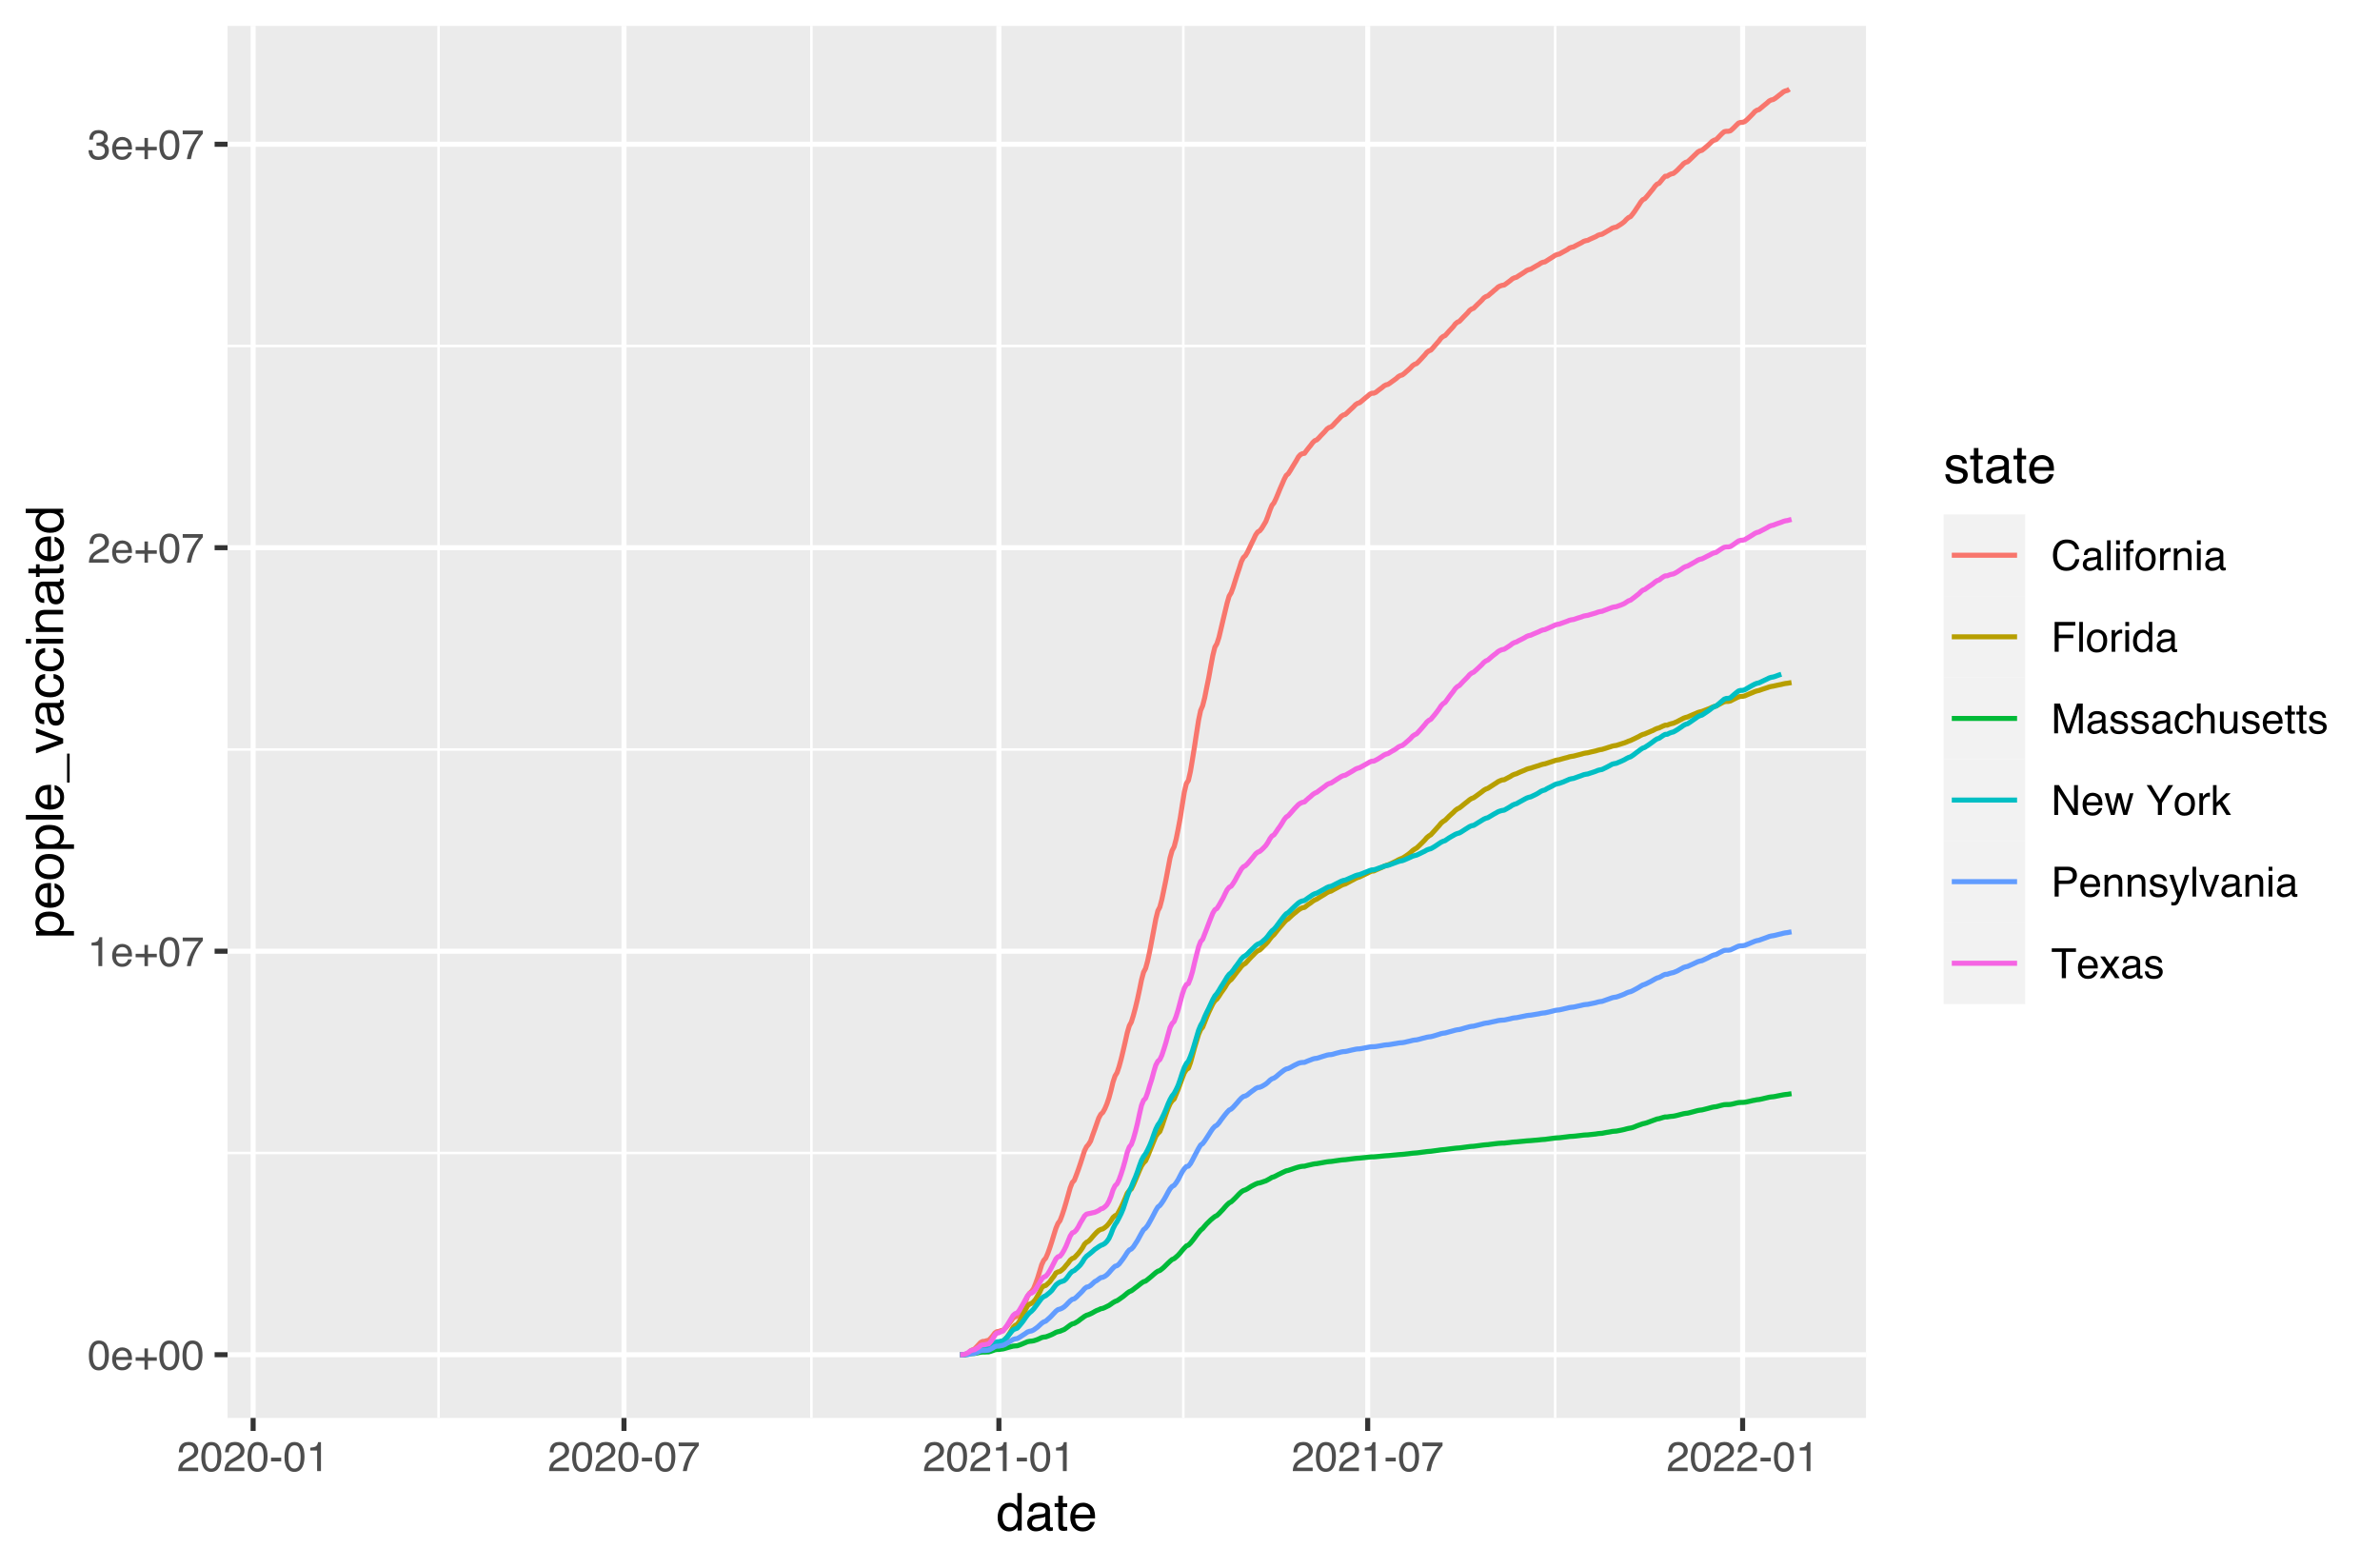 <?xml version="1.0" encoding="UTF-8"?>
<svg xmlns="http://www.w3.org/2000/svg" xmlns:xlink="http://www.w3.org/1999/xlink" width="504pt" height="332pt" viewBox="0 0 504 332" version="1.1">
<defs>
<g>
<symbol overflow="visible" id="glyph0-0">
<path style="stroke:none;" d="M 0.281 0 L 0.281 -6.312 L 5.297 -6.312 L 5.297 0 Z M 4.5 -0.797 L 4.5 -5.516 L 1.078 -5.516 L 1.078 -0.797 Z M 4.5 -0.797 "/>
</symbol>
<symbol overflow="visible" id="glyph0-1">
<path style="stroke:none;" d="M 2.375 -6.156 C 3.176 -6.156 3.754 -5.828 4.109 -5.172 C 4.379 -4.66 4.516 -3.961 4.516 -3.078 C 4.516 -2.242 4.391 -1.555 4.141 -1.016 C 3.785 -0.223 3.195 0.172 2.375 0.172 C 1.633 0.172 1.082 -0.148 0.719 -0.797 C 0.426 -1.328 0.281 -2.047 0.281 -2.953 C 0.281 -3.648 0.367 -4.25 0.547 -4.75 C 0.879 -5.688 1.488 -6.156 2.375 -6.156 Z M 2.375 -0.531 C 2.77 -0.531 3.086 -0.707 3.328 -1.062 C 3.566 -1.426 3.688 -2.086 3.688 -3.047 C 3.688 -3.754 3.598 -4.332 3.422 -4.781 C 3.254 -5.227 2.922 -5.453 2.422 -5.453 C 1.973 -5.453 1.641 -5.238 1.422 -4.812 C 1.211 -4.383 1.109 -3.754 1.109 -2.922 C 1.109 -2.297 1.176 -1.789 1.312 -1.406 C 1.52 -0.82 1.875 -0.531 2.375 -0.531 Z M 2.375 -0.531 "/>
</symbol>
<symbol overflow="visible" id="glyph0-2">
<path style="stroke:none;" d="M 2.484 -4.703 C 2.805 -4.703 3.117 -4.625 3.422 -4.469 C 3.734 -4.32 3.969 -4.125 4.125 -3.875 C 4.281 -3.645 4.383 -3.375 4.438 -3.062 C 4.488 -2.852 4.516 -2.516 4.516 -2.047 L 1.141 -2.047 C 1.148 -1.586 1.258 -1.211 1.469 -0.922 C 1.676 -0.641 1.992 -0.5 2.422 -0.5 C 2.828 -0.5 3.148 -0.633 3.391 -0.906 C 3.523 -1.062 3.625 -1.238 3.688 -1.438 L 4.453 -1.438 C 4.43 -1.27 4.363 -1.082 4.25 -0.875 C 4.133 -0.664 4.004 -0.5 3.859 -0.375 C 3.629 -0.145 3.344 0.008 3 0.094 C 2.812 0.133 2.598 0.156 2.359 0.156 C 1.785 0.156 1.301 -0.051 0.906 -0.469 C 0.508 -0.883 0.312 -1.469 0.312 -2.219 C 0.312 -2.945 0.508 -3.539 0.906 -4 C 1.312 -4.469 1.836 -4.703 2.484 -4.703 Z M 3.719 -2.672 C 3.688 -3.004 3.613 -3.27 3.5 -3.469 C 3.281 -3.844 2.926 -4.031 2.438 -4.031 C 2.082 -4.031 1.785 -3.898 1.547 -3.641 C 1.305 -3.391 1.176 -3.066 1.156 -2.672 Z M 2.406 -4.719 Z M 2.406 -4.719 "/>
</symbol>
<symbol overflow="visible" id="glyph0-3">
<path style="stroke:none;" d="M 0.391 -1.875 L 0.391 -2.609 L 2.266 -2.609 L 2.266 -4.484 L 3 -4.484 L 3 -2.609 L 4.875 -2.609 L 4.875 -1.875 L 3 -1.875 L 3 0 L 2.266 0 L 2.266 -1.875 Z M 0.391 -1.875 "/>
</symbol>
<symbol overflow="visible" id="glyph0-4">
<path style="stroke:none;" d="M 0.844 -4.359 L 0.844 -4.953 C 1.395 -5.004 1.781 -5.094 2 -5.219 C 2.227 -5.344 2.395 -5.645 2.5 -6.125 L 3.109 -6.125 L 3.109 0 L 2.297 0 L 2.297 -4.359 Z M 0.844 -4.359 "/>
</symbol>
<symbol overflow="visible" id="glyph0-5">
<path style="stroke:none;" d="M 4.594 -6.047 L 4.594 -5.375 C 4.395 -5.176 4.129 -4.836 3.797 -4.359 C 3.473 -3.891 3.188 -3.379 2.938 -2.828 C 2.688 -2.297 2.5 -1.812 2.375 -1.375 C 2.289 -1.082 2.18 -0.625 2.047 0 L 1.203 0 C 1.391 -1.176 1.816 -2.344 2.484 -3.5 C 2.879 -4.188 3.289 -4.773 3.719 -5.266 L 0.328 -5.266 L 0.328 -6.047 Z M 4.594 -6.047 "/>
</symbol>
<symbol overflow="visible" id="glyph0-6">
<path style="stroke:none;" d="M 0.281 0 C 0.301 -0.531 0.406 -0.988 0.594 -1.375 C 0.789 -1.77 1.164 -2.129 1.719 -2.453 L 2.547 -2.922 C 2.91 -3.141 3.164 -3.328 3.312 -3.484 C 3.551 -3.711 3.672 -3.984 3.672 -4.297 C 3.672 -4.648 3.562 -4.93 3.344 -5.141 C 3.133 -5.359 2.848 -5.469 2.484 -5.469 C 1.961 -5.469 1.598 -5.266 1.391 -4.859 C 1.285 -4.648 1.227 -4.352 1.219 -3.969 L 0.422 -3.969 C 0.43 -4.5 0.531 -4.938 0.719 -5.281 C 1.051 -5.875 1.645 -6.172 2.5 -6.172 C 3.195 -6.172 3.707 -5.977 4.031 -5.594 C 4.363 -5.219 4.531 -4.797 4.531 -4.328 C 4.531 -3.836 4.352 -3.414 4 -3.062 C 3.801 -2.863 3.441 -2.617 2.922 -2.328 L 2.344 -2 C 2.062 -1.844 1.836 -1.695 1.672 -1.562 C 1.391 -1.312 1.211 -1.035 1.141 -0.734 L 4.5 -0.734 L 4.5 0 Z M 0.281 0 "/>
</symbol>
<symbol overflow="visible" id="glyph0-7">
<path style="stroke:none;" d="M 2.281 0.172 C 1.551 0.172 1.02 -0.023 0.688 -0.422 C 0.363 -0.828 0.203 -1.316 0.203 -1.891 L 1.016 -1.891 C 1.047 -1.492 1.117 -1.203 1.234 -1.016 C 1.441 -0.691 1.805 -0.531 2.328 -0.531 C 2.734 -0.531 3.055 -0.641 3.297 -0.859 C 3.547 -1.078 3.672 -1.359 3.672 -1.703 C 3.672 -2.129 3.539 -2.426 3.281 -2.594 C 3.031 -2.758 2.672 -2.844 2.203 -2.844 C 2.148 -2.844 2.098 -2.844 2.047 -2.844 C 1.992 -2.844 1.941 -2.844 1.891 -2.844 L 1.891 -3.516 C 1.973 -3.516 2.039 -3.508 2.094 -3.5 C 2.145 -3.5 2.203 -3.5 2.266 -3.5 C 2.555 -3.5 2.797 -3.547 2.984 -3.641 C 3.305 -3.797 3.469 -4.082 3.469 -4.5 C 3.469 -4.801 3.359 -5.035 3.141 -5.203 C 2.922 -5.367 2.672 -5.453 2.391 -5.453 C 1.867 -5.453 1.508 -5.281 1.312 -4.938 C 1.207 -4.75 1.145 -4.477 1.125 -4.125 L 0.359 -4.125 C 0.359 -4.582 0.453 -4.973 0.641 -5.297 C 0.953 -5.867 1.504 -6.156 2.297 -6.156 C 2.93 -6.156 3.422 -6.016 3.766 -5.734 C 4.109 -5.461 4.281 -5.062 4.281 -4.531 C 4.281 -4.145 4.176 -3.836 3.969 -3.609 C 3.844 -3.461 3.68 -3.348 3.484 -3.266 C 3.805 -3.172 4.055 -3 4.234 -2.75 C 4.422 -2.5 4.516 -2.191 4.516 -1.828 C 4.516 -1.234 4.316 -0.75 3.922 -0.375 C 3.535 -0.008 2.988 0.172 2.281 0.172 Z M 2.281 0.172 "/>
</symbol>
<symbol overflow="visible" id="glyph0-8">
<path style="stroke:none;" d="M 0.359 -2.844 L 2.516 -2.844 L 2.516 -2.047 L 0.359 -2.047 Z M 0.359 -2.844 "/>
</symbol>
<symbol overflow="visible" id="glyph0-9">
<path style="stroke:none;" d="M 3.328 -6.484 C 4.129 -6.484 4.75 -6.27 5.188 -5.844 C 5.625 -5.426 5.867 -4.953 5.922 -4.422 L 5.094 -4.422 C 5 -4.828 4.812 -5.145 4.531 -5.375 C 4.25 -5.613 3.852 -5.734 3.344 -5.734 C 2.719 -5.734 2.211 -5.516 1.828 -5.078 C 1.453 -4.641 1.266 -3.973 1.266 -3.078 C 1.266 -2.336 1.438 -1.738 1.781 -1.281 C 2.125 -0.82 2.633 -0.594 3.312 -0.594 C 3.945 -0.594 4.43 -0.832 4.766 -1.312 C 4.93 -1.57 5.062 -1.906 5.156 -2.312 L 5.984 -2.312 C 5.91 -1.656 5.664 -1.102 5.25 -0.656 C 4.75 -0.113 4.07 0.156 3.219 0.156 C 2.488 0.156 1.875 -0.062 1.375 -0.5 C 0.719 -1.094 0.391 -2 0.391 -3.219 C 0.391 -4.156 0.633 -4.922 1.125 -5.516 C 1.656 -6.16 2.391 -6.484 3.328 -6.484 Z M 3.156 -6.484 Z M 3.156 -6.484 "/>
</symbol>
<symbol overflow="visible" id="glyph0-10">
<path style="stroke:none;" d="M 1.156 -1.219 C 1.156 -1 1.238 -0.82 1.406 -0.688 C 1.57 -0.562 1.766 -0.5 1.984 -0.5 C 2.254 -0.5 2.52 -0.562 2.781 -0.688 C 3.207 -0.895 3.422 -1.238 3.422 -1.719 L 3.422 -2.344 C 3.328 -2.281 3.203 -2.227 3.047 -2.188 C 2.898 -2.145 2.754 -2.117 2.609 -2.109 L 2.141 -2.047 C 1.867 -2.004 1.66 -1.945 1.516 -1.875 C 1.273 -1.738 1.156 -1.52 1.156 -1.219 Z M 3.031 -2.781 C 3.207 -2.812 3.328 -2.891 3.391 -3.016 C 3.422 -3.078 3.438 -3.176 3.438 -3.312 C 3.438 -3.57 3.344 -3.758 3.156 -3.875 C 2.969 -4 2.703 -4.062 2.359 -4.062 C 1.953 -4.062 1.664 -3.953 1.5 -3.734 C 1.406 -3.609 1.344 -3.43 1.312 -3.203 L 0.594 -3.203 C 0.602 -3.766 0.785 -4.156 1.141 -4.375 C 1.492 -4.602 1.906 -4.719 2.375 -4.719 C 2.914 -4.719 3.352 -4.613 3.688 -4.406 C 4.02 -4.195 4.188 -3.875 4.188 -3.438 L 4.188 -0.797 C 4.188 -0.711 4.203 -0.645 4.234 -0.594 C 4.273 -0.551 4.348 -0.531 4.453 -0.531 C 4.484 -0.531 4.52 -0.531 4.562 -0.531 C 4.602 -0.531 4.648 -0.535 4.703 -0.547 L 4.703 0.016 C 4.578 0.055 4.484 0.078 4.422 0.078 C 4.359 0.086 4.273 0.094 4.172 0.094 C 3.898 0.094 3.707 0 3.594 -0.188 C 3.531 -0.281 3.484 -0.422 3.453 -0.609 C 3.297 -0.398 3.07 -0.219 2.781 -0.062 C 2.488 0.082 2.16 0.156 1.797 0.156 C 1.367 0.156 1.02 0.023 0.75 -0.234 C 0.488 -0.492 0.359 -0.816 0.359 -1.203 C 0.359 -1.629 0.488 -1.957 0.75 -2.188 C 1.02 -2.426 1.367 -2.578 1.797 -2.641 Z M 2.391 -4.719 Z M 2.391 -4.719 "/>
</symbol>
<symbol overflow="visible" id="glyph0-11">
<path style="stroke:none;" d="M 0.594 -6.312 L 1.359 -6.312 L 1.359 0 L 0.594 0 Z M 0.594 -6.312 "/>
</symbol>
<symbol overflow="visible" id="glyph0-12">
<path style="stroke:none;" d="M 0.562 -4.578 L 1.359 -4.578 L 1.359 0 L 0.562 0 Z M 0.562 -6.312 L 1.359 -6.312 L 1.359 -5.438 L 0.562 -5.438 Z M 0.562 -6.312 "/>
</symbol>
<symbol overflow="visible" id="glyph0-13">
<path style="stroke:none;" d="M 0.766 -5.297 C 0.773 -5.617 0.828 -5.852 0.922 -6 C 1.109 -6.27 1.457 -6.406 1.969 -6.406 C 2.02 -6.406 2.07 -6.398 2.125 -6.391 C 2.176 -6.391 2.234 -6.391 2.297 -6.391 L 2.297 -5.672 C 2.211 -5.68 2.156 -5.688 2.125 -5.688 C 2.094 -5.688 2.055 -5.688 2.016 -5.688 C 1.785 -5.688 1.645 -5.625 1.594 -5.5 C 1.551 -5.383 1.531 -5.078 1.531 -4.578 L 2.297 -4.578 L 2.297 -3.969 L 1.531 -3.969 L 1.531 0 L 0.766 0 L 0.766 -3.969 L 0.125 -3.969 L 0.125 -4.578 L 0.766 -4.578 Z M 0.766 -5.297 "/>
</symbol>
<symbol overflow="visible" id="glyph0-14">
<path style="stroke:none;" d="M 2.391 -0.5 C 2.898 -0.5 3.25 -0.691 3.438 -1.078 C 3.633 -1.461 3.734 -1.895 3.734 -2.375 C 3.734 -2.801 3.664 -3.148 3.531 -3.422 C 3.312 -3.848 2.938 -4.062 2.406 -4.062 C 1.926 -4.062 1.578 -3.879 1.359 -3.516 C 1.148 -3.16 1.047 -2.727 1.047 -2.219 C 1.047 -1.727 1.148 -1.316 1.359 -0.984 C 1.578 -0.66 1.922 -0.5 2.391 -0.5 Z M 2.422 -4.734 C 3.016 -4.734 3.516 -4.535 3.922 -4.141 C 4.336 -3.742 4.547 -3.16 4.547 -2.391 C 4.547 -1.648 4.363 -1.035 4 -0.547 C 3.633 -0.066 3.07 0.172 2.312 0.172 C 1.688 0.172 1.188 -0.039 0.812 -0.469 C 0.438 -0.895 0.25 -1.473 0.25 -2.203 C 0.25 -2.973 0.445 -3.586 0.844 -4.047 C 1.238 -4.504 1.766 -4.734 2.422 -4.734 Z M 2.391 -4.719 Z M 2.391 -4.719 "/>
</symbol>
<symbol overflow="visible" id="glyph0-15">
<path style="stroke:none;" d="M 0.594 -4.594 L 1.328 -4.594 L 1.328 -3.812 C 1.379 -3.957 1.523 -4.141 1.766 -4.359 C 2.004 -4.586 2.273 -4.703 2.578 -4.703 C 2.586 -4.703 2.609 -4.695 2.641 -4.688 C 2.68 -4.688 2.742 -4.688 2.828 -4.688 L 2.828 -3.859 C 2.773 -3.867 2.727 -3.875 2.688 -3.875 C 2.656 -3.883 2.617 -3.891 2.578 -3.891 C 2.18 -3.891 1.879 -3.766 1.672 -3.516 C 1.461 -3.266 1.359 -2.973 1.359 -2.641 L 1.359 0 L 0.594 0 Z M 0.594 -4.594 "/>
</symbol>
<symbol overflow="visible" id="glyph0-16">
<path style="stroke:none;" d="M 0.562 -4.594 L 1.297 -4.594 L 1.297 -3.953 C 1.516 -4.211 1.742 -4.398 1.984 -4.516 C 2.234 -4.641 2.508 -4.703 2.812 -4.703 C 3.457 -4.703 3.895 -4.473 4.125 -4.016 C 4.25 -3.766 4.312 -3.41 4.312 -2.953 L 4.312 0 L 3.531 0 L 3.531 -2.906 C 3.531 -3.176 3.488 -3.398 3.406 -3.578 C 3.27 -3.859 3.02 -4 2.656 -4 C 2.477 -4 2.328 -3.984 2.203 -3.953 C 1.992 -3.891 1.812 -3.766 1.656 -3.578 C 1.52 -3.422 1.43 -3.258 1.391 -3.094 C 1.359 -2.938 1.344 -2.707 1.344 -2.406 L 1.344 0 L 0.562 0 Z M 2.391 -4.719 Z M 2.391 -4.719 "/>
</symbol>
<symbol overflow="visible" id="glyph0-17">
<path style="stroke:none;" d="M 0.75 -6.312 L 5.125 -6.312 L 5.125 -5.531 L 1.609 -5.531 L 1.609 -3.625 L 4.703 -3.625 L 4.703 -2.875 L 1.609 -2.875 L 1.609 0 L 0.75 0 Z M 0.75 -6.312 "/>
</symbol>
<symbol overflow="visible" id="glyph0-18">
<path style="stroke:none;" d="M 1.062 -2.25 C 1.062 -1.75 1.164 -1.332 1.375 -1 C 1.582 -0.676 1.914 -0.516 2.375 -0.516 C 2.727 -0.516 3.02 -0.664 3.25 -0.969 C 3.488 -1.281 3.609 -1.723 3.609 -2.297 C 3.609 -2.879 3.488 -3.305 3.25 -3.578 C 3.008 -3.859 2.711 -4 2.359 -4 C 1.973 -4 1.66 -3.848 1.422 -3.547 C 1.18 -3.254 1.062 -2.82 1.062 -2.25 Z M 2.219 -4.688 C 2.57 -4.688 2.867 -4.609 3.109 -4.453 C 3.242 -4.367 3.398 -4.219 3.578 -4 L 3.578 -6.328 L 4.312 -6.328 L 4.312 0 L 3.625 0 L 3.625 -0.641 C 3.438 -0.359 3.219 -0.156 2.969 -0.031 C 2.727 0.094 2.453 0.156 2.141 0.156 C 1.617 0.156 1.172 -0.055 0.797 -0.484 C 0.422 -0.91 0.234 -1.484 0.234 -2.203 C 0.234 -2.867 0.406 -3.445 0.75 -3.938 C 1.094 -4.438 1.582 -4.688 2.219 -4.688 Z M 2.219 -4.688 "/>
</symbol>
<symbol overflow="visible" id="glyph0-19">
<path style="stroke:none;" d="M 0.656 -6.312 L 1.875 -6.312 L 3.688 -0.969 L 5.484 -6.312 L 6.703 -6.312 L 6.703 0 L 5.891 0 L 5.891 -3.719 C 5.891 -3.852 5.891 -4.066 5.891 -4.359 C 5.898 -4.66 5.906 -4.984 5.906 -5.328 L 4.109 0 L 3.25 0 L 1.438 -5.328 L 1.438 -5.125 C 1.438 -4.969 1.441 -4.734 1.453 -4.422 C 1.461 -4.109 1.469 -3.875 1.469 -3.719 L 1.469 0 L 0.656 0 Z M 0.656 -6.312 "/>
</symbol>
<symbol overflow="visible" id="glyph0-20">
<path style="stroke:none;" d="M 1.031 -1.438 C 1.051 -1.188 1.113 -0.988 1.219 -0.844 C 1.414 -0.602 1.754 -0.484 2.234 -0.484 C 2.516 -0.484 2.766 -0.539 2.984 -0.656 C 3.203 -0.781 3.312 -0.973 3.312 -1.234 C 3.312 -1.43 3.223 -1.582 3.047 -1.688 C 2.941 -1.75 2.723 -1.82 2.391 -1.906 L 1.781 -2.062 C 1.383 -2.164 1.094 -2.273 0.906 -2.391 C 0.57 -2.598 0.406 -2.891 0.406 -3.266 C 0.406 -3.691 0.562 -4.039 0.875 -4.312 C 1.195 -4.582 1.617 -4.719 2.141 -4.719 C 2.836 -4.719 3.336 -4.516 3.641 -4.109 C 3.836 -3.848 3.93 -3.57 3.922 -3.281 L 3.203 -3.281 C 3.18 -3.457 3.117 -3.613 3.016 -3.75 C 2.836 -3.957 2.531 -4.062 2.094 -4.062 C 1.801 -4.062 1.578 -4.004 1.422 -3.891 C 1.273 -3.773 1.203 -3.629 1.203 -3.453 C 1.203 -3.254 1.301 -3.094 1.5 -2.969 C 1.613 -2.895 1.781 -2.832 2 -2.781 L 2.516 -2.656 C 3.066 -2.52 3.438 -2.391 3.625 -2.266 C 3.926 -2.066 4.078 -1.754 4.078 -1.328 C 4.078 -0.922 3.922 -0.566 3.609 -0.266 C 3.305 0.023 2.832 0.172 2.188 0.172 C 1.508 0.172 1.023 0.02 0.734 -0.281 C 0.453 -0.594 0.301 -0.977 0.281 -1.438 Z M 2.172 -4.719 Z M 2.172 -4.719 "/>
</symbol>
<symbol overflow="visible" id="glyph0-21">
<path style="stroke:none;" d="M 2.344 -4.734 C 2.863 -4.734 3.285 -4.609 3.609 -4.359 C 3.93 -4.109 4.125 -3.672 4.188 -3.047 L 3.438 -3.047 C 3.395 -3.336 3.289 -3.578 3.125 -3.766 C 2.957 -3.953 2.695 -4.047 2.344 -4.047 C 1.852 -4.047 1.5 -3.801 1.281 -3.312 C 1.145 -3.008 1.078 -2.629 1.078 -2.172 C 1.078 -1.703 1.172 -1.312 1.359 -1 C 1.555 -0.688 1.867 -0.531 2.297 -0.531 C 2.609 -0.531 2.859 -0.625 3.047 -0.812 C 3.234 -1.008 3.363 -1.281 3.438 -1.625 L 4.188 -1.625 C 4.102 -1.02 3.891 -0.57 3.547 -0.281 C 3.203 0 2.766 0.141 2.234 0.141 C 1.629 0.141 1.145 -0.078 0.781 -0.516 C 0.426 -0.961 0.25 -1.516 0.25 -2.172 C 0.25 -2.984 0.445 -3.613 0.844 -4.062 C 1.238 -4.508 1.738 -4.734 2.344 -4.734 Z M 2.219 -4.719 Z M 2.219 -4.719 "/>
</symbol>
<symbol overflow="visible" id="glyph0-22">
<path style="stroke:none;" d="M 0.562 -6.328 L 1.344 -6.328 L 1.344 -3.984 C 1.52 -4.211 1.68 -4.375 1.828 -4.469 C 2.078 -4.633 2.391 -4.719 2.766 -4.719 C 3.43 -4.719 3.883 -4.484 4.125 -4.016 C 4.25 -3.754 4.312 -3.398 4.312 -2.953 L 4.312 0 L 3.516 0 L 3.516 -2.906 C 3.516 -3.238 3.473 -3.484 3.391 -3.641 C 3.254 -3.891 2.992 -4.016 2.609 -4.016 C 2.285 -4.016 1.992 -3.906 1.734 -3.688 C 1.473 -3.469 1.344 -3.051 1.344 -2.438 L 1.344 0 L 0.562 0 Z M 0.562 -6.328 "/>
</symbol>
<symbol overflow="visible" id="glyph0-23">
<path style="stroke:none;" d="M 1.344 -4.594 L 1.344 -1.547 C 1.344 -1.305 1.379 -1.113 1.453 -0.969 C 1.586 -0.695 1.844 -0.562 2.219 -0.562 C 2.758 -0.562 3.125 -0.801 3.312 -1.281 C 3.426 -1.539 3.484 -1.895 3.484 -2.344 L 3.484 -4.594 L 4.25 -4.594 L 4.25 0 L 3.516 0 L 3.531 -0.672 C 3.426 -0.504 3.301 -0.359 3.156 -0.234 C 2.863 0.004 2.504 0.125 2.078 0.125 C 1.422 0.125 0.977 -0.094 0.75 -0.531 C 0.613 -0.77 0.547 -1.082 0.547 -1.469 L 0.547 -4.594 Z M 2.406 -4.719 Z M 2.406 -4.719 "/>
</symbol>
<symbol overflow="visible" id="glyph0-24">
<path style="stroke:none;" d="M 0.719 -5.891 L 1.5 -5.891 L 1.5 -4.594 L 2.234 -4.594 L 2.234 -3.969 L 1.5 -3.969 L 1.5 -0.969 C 1.5 -0.801 1.555 -0.691 1.672 -0.641 C 1.723 -0.609 1.82 -0.594 1.969 -0.594 C 2 -0.594 2.035 -0.594 2.078 -0.594 C 2.129 -0.594 2.18 -0.598 2.234 -0.609 L 2.234 0 C 2.148 0.02 2.055 0.035 1.953 0.047 C 1.859 0.066 1.758 0.078 1.656 0.078 C 1.289 0.078 1.039 -0.016 0.906 -0.203 C 0.781 -0.391 0.719 -0.629 0.719 -0.922 L 0.719 -3.969 L 0.094 -3.969 L 0.094 -4.594 L 0.719 -4.594 Z M 0.719 -5.891 "/>
</symbol>
<symbol overflow="visible" id="glyph0-25">
<path style="stroke:none;" d="M 0.672 -6.312 L 1.672 -6.312 L 4.859 -1.203 L 4.859 -6.312 L 5.672 -6.312 L 5.672 0 L 4.719 0 L 1.484 -5.109 L 1.484 0 L 0.672 0 Z M 3.125 -6.312 Z M 3.125 -6.312 "/>
</symbol>
<symbol overflow="visible" id="glyph0-26">
<path style="stroke:none;" d="M 0.922 -4.594 L 1.812 -0.969 L 2.703 -4.594 L 3.578 -4.594 L 4.469 -1 L 5.422 -4.594 L 6.188 -4.594 L 4.859 0 L 4.047 0 L 3.109 -3.562 L 2.203 0 L 1.406 0 L 0.078 -4.594 Z M 0.922 -4.594 "/>
</symbol>
<symbol overflow="visible" id="glyph0-27">
<path style="stroke:none;" d=""/>
</symbol>
<symbol overflow="visible" id="glyph0-28">
<path style="stroke:none;" d="M 0.188 -6.312 L 1.172 -6.312 L 2.984 -3.281 L 4.797 -6.312 L 5.797 -6.312 L 3.422 -2.547 L 3.422 0 L 2.562 0 L 2.562 -2.547 Z M 3 -6.312 Z M 3 -6.312 "/>
</symbol>
<symbol overflow="visible" id="glyph0-29">
<path style="stroke:none;" d="M 0.547 -6.312 L 1.297 -6.312 L 1.297 -2.641 L 3.281 -4.594 L 4.266 -4.594 L 2.5 -2.875 L 4.359 0 L 3.375 0 L 1.938 -2.312 L 1.297 -1.734 L 1.297 0 L 0.547 0 Z M 0.547 -6.312 "/>
</symbol>
<symbol overflow="visible" id="glyph0-30">
<path style="stroke:none;" d="M 0.75 -6.312 L 3.594 -6.312 C 4.156 -6.312 4.609 -6.148 4.953 -5.828 C 5.297 -5.516 5.469 -5.07 5.469 -4.5 C 5.469 -4.008 5.312 -3.582 5 -3.219 C 4.695 -2.852 4.227 -2.672 3.594 -2.672 L 1.609 -2.672 L 1.609 0 L 0.75 0 Z M 4.594 -4.5 C 4.594 -4.957 4.422 -5.27 4.078 -5.438 C 3.891 -5.531 3.633 -5.578 3.312 -5.578 L 1.609 -5.578 L 1.609 -3.391 L 3.312 -3.391 C 3.695 -3.391 4.004 -3.469 4.234 -3.625 C 4.473 -3.789 4.594 -4.082 4.594 -4.5 Z M 4.594 -4.5 "/>
</symbol>
<symbol overflow="visible" id="glyph0-31">
<path style="stroke:none;" d="M 3.438 -4.594 L 4.297 -4.594 C 4.18 -4.301 3.938 -3.629 3.562 -2.578 C 3.289 -1.785 3.055 -1.145 2.859 -0.656 C 2.41 0.52 2.094 1.238 1.906 1.5 C 1.727 1.758 1.414 1.891 0.969 1.891 C 0.863 1.891 0.781 1.883 0.719 1.875 C 0.664 1.863 0.594 1.848 0.5 1.828 L 0.5 1.125 C 0.633 1.156 0.734 1.176 0.797 1.188 C 0.859 1.195 0.91 1.203 0.953 1.203 C 1.098 1.203 1.203 1.176 1.266 1.125 C 1.336 1.082 1.395 1.023 1.438 0.953 C 1.457 0.93 1.508 0.812 1.594 0.594 C 1.688 0.383 1.754 0.234 1.797 0.141 L 0.094 -4.594 L 0.969 -4.594 L 2.203 -0.859 Z M 2.188 -4.719 Z M 2.188 -4.719 "/>
</symbol>
<symbol overflow="visible" id="glyph0-32">
<path style="stroke:none;" d="M 0.938 -4.594 L 2.172 -0.859 L 3.453 -4.594 L 4.297 -4.594 L 2.562 0 L 1.75 0 L 0.047 -4.594 Z M 0.938 -4.594 "/>
</symbol>
<symbol overflow="visible" id="glyph0-33">
<path style="stroke:none;" d="M 5.266 -6.312 L 5.266 -5.562 L 3.141 -5.562 L 3.141 0 L 2.266 0 L 2.266 -5.562 L 0.141 -5.562 L 0.141 -6.312 Z M 5.266 -6.312 "/>
</symbol>
<symbol overflow="visible" id="glyph0-34">
<path style="stroke:none;" d="M 0.125 -4.594 L 1.125 -4.594 L 2.188 -2.984 L 3.25 -4.594 L 4.203 -4.578 L 2.641 -2.359 L 4.266 0 L 3.281 0 L 2.141 -1.734 L 1.031 0 L 0.047 0 L 1.672 -2.359 Z M 0.125 -4.594 "/>
</symbol>
<symbol overflow="visible" id="glyph1-0">
<path style="stroke:none;" d="M 0.359 0 L 0.359 -7.891 L 6.625 -7.891 L 6.625 0 Z M 5.625 -0.984 L 5.625 -6.906 L 1.344 -6.906 L 1.344 -0.984 Z M 5.625 -0.984 "/>
</symbol>
<symbol overflow="visible" id="glyph1-1">
<path style="stroke:none;" d="M 1.328 -2.812 C 1.328 -2.195 1.457 -1.68 1.719 -1.266 C 1.977 -0.848 2.395 -0.641 2.969 -0.641 C 3.414 -0.641 3.781 -0.832 4.062 -1.219 C 4.352 -1.602 4.5 -2.156 4.5 -2.875 C 4.5 -3.602 4.348 -4.141 4.047 -4.484 C 3.754 -4.836 3.391 -5.016 2.953 -5.016 C 2.473 -5.016 2.082 -4.828 1.781 -4.453 C 1.477 -4.078 1.328 -3.531 1.328 -2.812 Z M 2.781 -5.859 C 3.219 -5.859 3.586 -5.766 3.891 -5.578 C 4.055 -5.473 4.25 -5.285 4.469 -5.016 L 4.469 -7.922 L 5.391 -7.922 L 5.391 0 L 4.531 0 L 4.531 -0.797 C 4.301 -0.441 4.031 -0.188 3.719 -0.031 C 3.414 0.125 3.066 0.203 2.672 0.203 C 2.023 0.203 1.469 -0.062 1 -0.594 C 0.531 -1.133 0.297 -1.852 0.297 -2.75 C 0.297 -3.594 0.508 -4.32 0.938 -4.938 C 1.363 -5.551 1.977 -5.859 2.781 -5.859 Z M 2.781 -5.859 "/>
</symbol>
<symbol overflow="visible" id="glyph1-2">
<path style="stroke:none;" d="M 1.453 -1.531 C 1.453 -1.25 1.551 -1.023 1.75 -0.859 C 1.957 -0.703 2.203 -0.625 2.484 -0.625 C 2.816 -0.625 3.145 -0.703 3.469 -0.859 C 4.008 -1.117 4.281 -1.551 4.281 -2.156 L 4.281 -2.922 C 4.156 -2.848 4 -2.785 3.812 -2.734 C 3.633 -2.691 3.453 -2.656 3.266 -2.625 L 2.688 -2.562 C 2.332 -2.508 2.066 -2.438 1.891 -2.344 C 1.598 -2.164 1.453 -1.895 1.453 -1.531 Z M 3.797 -3.484 C 4.016 -3.516 4.16 -3.609 4.234 -3.766 C 4.273 -3.848 4.297 -3.973 4.297 -4.141 C 4.297 -4.461 4.176 -4.695 3.938 -4.844 C 3.707 -5 3.375 -5.078 2.938 -5.078 C 2.438 -5.078 2.082 -4.941 1.875 -4.672 C 1.75 -4.516 1.672 -4.289 1.641 -4 L 0.734 -4 C 0.754 -4.707 0.984 -5.195 1.422 -5.469 C 1.867 -5.75 2.383 -5.891 2.969 -5.891 C 3.645 -5.891 4.191 -5.758 4.609 -5.5 C 5.035 -5.25 5.25 -4.848 5.25 -4.297 L 5.25 -0.984 C 5.25 -0.891 5.266 -0.812 5.297 -0.75 C 5.336 -0.688 5.426 -0.656 5.562 -0.656 C 5.602 -0.656 5.648 -0.656 5.703 -0.656 C 5.766 -0.664 5.82 -0.676 5.875 -0.688 L 5.875 0.031 C 5.727 0.07 5.613 0.098 5.531 0.109 C 5.457 0.117 5.352 0.125 5.219 0.125 C 4.883 0.125 4.641 0.004 4.484 -0.234 C 4.41 -0.359 4.359 -0.535 4.328 -0.766 C 4.129 -0.504 3.844 -0.281 3.469 -0.094 C 3.102 0.094 2.695 0.188 2.25 0.188 C 1.719 0.188 1.281 0.023 0.938 -0.297 C 0.602 -0.617 0.438 -1.023 0.438 -1.516 C 0.438 -2.047 0.602 -2.457 0.938 -2.75 C 1.27 -3.039 1.707 -3.223 2.25 -3.297 Z M 2.984 -5.891 Z M 2.984 -5.891 "/>
</symbol>
<symbol overflow="visible" id="glyph1-3">
<path style="stroke:none;" d="M 0.906 -7.359 L 1.875 -7.359 L 1.875 -5.75 L 2.797 -5.75 L 2.797 -4.969 L 1.875 -4.969 L 1.875 -1.203 C 1.875 -1.004 1.941 -0.875 2.078 -0.812 C 2.16 -0.77 2.285 -0.75 2.453 -0.75 C 2.504 -0.75 2.555 -0.75 2.609 -0.75 C 2.66 -0.75 2.723 -0.754 2.797 -0.766 L 2.797 0 C 2.68 0.031 2.562 0.051 2.438 0.062 C 2.32 0.082 2.195 0.094 2.062 0.094 C 1.613 0.094 1.305 -0.02 1.141 -0.25 C 0.984 -0.488 0.906 -0.789 0.906 -1.156 L 0.906 -4.969 L 0.125 -4.969 L 0.125 -5.75 L 0.906 -5.75 Z M 0.906 -7.359 "/>
</symbol>
<symbol overflow="visible" id="glyph1-4">
<path style="stroke:none;" d="M 3.109 -5.875 C 3.516 -5.875 3.906 -5.781 4.281 -5.594 C 4.664 -5.406 4.961 -5.156 5.172 -4.844 C 5.359 -4.562 5.484 -4.223 5.547 -3.828 C 5.609 -3.566 5.641 -3.145 5.641 -2.562 L 1.422 -2.562 C 1.441 -1.977 1.578 -1.508 1.828 -1.156 C 2.086 -0.812 2.488 -0.641 3.031 -0.641 C 3.539 -0.641 3.945 -0.805 4.25 -1.141 C 4.414 -1.328 4.535 -1.551 4.609 -1.812 L 5.562 -1.812 C 5.531 -1.594 5.441 -1.352 5.297 -1.094 C 5.16 -0.832 5.004 -0.625 4.828 -0.469 C 4.535 -0.176 4.176 0.02 3.75 0.125 C 3.508 0.176 3.242 0.203 2.953 0.203 C 2.234 0.203 1.625 -0.055 1.125 -0.578 C 0.633 -1.098 0.391 -1.828 0.391 -2.766 C 0.391 -3.691 0.641 -4.441 1.141 -5.016 C 1.641 -5.586 2.297 -5.875 3.109 -5.875 Z M 4.641 -3.328 C 4.609 -3.754 4.52 -4.094 4.375 -4.344 C 4.102 -4.801 3.66 -5.031 3.047 -5.031 C 2.598 -5.031 2.223 -4.867 1.922 -4.547 C 1.629 -4.234 1.473 -3.828 1.453 -3.328 Z M 3.016 -5.891 Z M 3.016 -5.891 "/>
</symbol>
<symbol overflow="visible" id="glyph1-5">
<path style="stroke:none;" d="M 1.281 -1.812 C 1.312 -1.488 1.395 -1.238 1.531 -1.062 C 1.77 -0.75 2.191 -0.594 2.797 -0.594 C 3.148 -0.594 3.461 -0.672 3.734 -0.828 C 4.004 -0.984 4.141 -1.223 4.141 -1.547 C 4.141 -1.797 4.031 -1.984 3.812 -2.109 C 3.676 -2.191 3.398 -2.285 2.984 -2.391 L 2.219 -2.578 C 1.727 -2.703 1.367 -2.836 1.141 -2.984 C 0.723 -3.254 0.516 -3.617 0.516 -4.078 C 0.516 -4.617 0.707 -5.055 1.094 -5.391 C 1.488 -5.734 2.02 -5.906 2.688 -5.906 C 3.551 -5.906 4.176 -5.648 4.562 -5.141 C 4.801 -4.816 4.914 -4.469 4.906 -4.094 L 4 -4.094 C 3.977 -4.312 3.898 -4.508 3.766 -4.688 C 3.547 -4.945 3.16 -5.078 2.609 -5.078 C 2.242 -5.078 1.969 -5.004 1.781 -4.859 C 1.594 -4.723 1.5 -4.539 1.5 -4.312 C 1.5 -4.062 1.625 -3.863 1.875 -3.719 C 2.008 -3.625 2.219 -3.539 2.5 -3.469 L 3.141 -3.312 C 3.836 -3.145 4.301 -2.984 4.531 -2.828 C 4.914 -2.578 5.109 -2.191 5.109 -1.672 C 5.109 -1.148 4.91 -0.703 4.516 -0.328 C 4.129 0.035 3.539 0.219 2.75 0.219 C 1.895 0.219 1.285 0.023 0.922 -0.359 C 0.566 -0.754 0.379 -1.238 0.359 -1.812 Z M 2.719 -5.891 Z M 2.719 -5.891 "/>
</symbol>
<symbol overflow="visible" id="glyph2-0">
<path style="stroke:none;" d="M 0 -0.359 L -7.891 -0.359 L -7.891 -6.625 L 0 -6.625 Z M -0.984 -5.625 L -6.906 -5.625 L -6.906 -1.344 L -0.984 -1.344 Z M -0.984 -5.625 "/>
</symbol>
<symbol overflow="visible" id="glyph2-1">
<path style="stroke:none;" d="M -0.656 -3.141 C -0.656 -3.586 -0.844 -3.957 -1.219 -4.25 C -1.594 -4.551 -2.156 -4.703 -2.906 -4.703 C -3.363 -4.703 -3.758 -4.641 -4.094 -4.516 C -4.727 -4.266 -5.047 -3.805 -5.047 -3.141 C -5.047 -2.461 -4.711 -2.004 -4.047 -1.766 C -3.68 -1.629 -3.223 -1.562 -2.672 -1.562 C -2.234 -1.562 -1.859 -1.629 -1.547 -1.766 C -0.953 -2.016 -0.656 -2.473 -0.656 -3.141 Z M -5.719 -0.641 L -5.719 -1.578 L -4.969 -1.578 C -5.227 -1.766 -5.426 -1.973 -5.562 -2.203 C -5.781 -2.535 -5.891 -2.922 -5.891 -3.359 C -5.891 -4.004 -5.641 -4.555 -5.141 -5.016 C -4.641 -5.473 -3.926 -5.703 -3 -5.703 C -1.75 -5.703 -0.852 -5.375 -0.312 -4.719 C 0.02 -4.301 0.188 -3.816 0.188 -3.266 C 0.188 -2.828 0.094 -2.461 -0.094 -2.172 C -0.195 -2.004 -0.379 -1.812 -0.641 -1.594 L 2.297 -1.594 L 2.297 -0.641 Z M -5.719 -0.641 "/>
</symbol>
<symbol overflow="visible" id="glyph2-2">
<path style="stroke:none;" d="M -5.875 -3.109 C -5.875 -3.516 -5.781 -3.906 -5.594 -4.281 C -5.406 -4.664 -5.156 -4.961 -4.844 -5.172 C -4.562 -5.359 -4.223 -5.484 -3.828 -5.547 C -3.566 -5.609 -3.145 -5.641 -2.562 -5.641 L -2.562 -1.422 C -1.977 -1.441 -1.508 -1.578 -1.156 -1.828 C -0.812 -2.086 -0.641 -2.488 -0.641 -3.031 C -0.641 -3.539 -0.805 -3.945 -1.141 -4.25 C -1.328 -4.414 -1.551 -4.535 -1.812 -4.609 L -1.812 -5.562 C -1.594 -5.531 -1.352 -5.441 -1.094 -5.297 C -0.832 -5.16 -0.625 -5.004 -0.469 -4.828 C -0.176 -4.535 0.02 -4.176 0.125 -3.75 C 0.176 -3.508 0.203 -3.242 0.203 -2.953 C 0.203 -2.234 -0.055 -1.625 -0.578 -1.125 C -1.098 -0.633 -1.828 -0.391 -2.766 -0.391 C -3.691 -0.391 -4.441 -0.641 -5.016 -1.141 C -5.586 -1.641 -5.875 -2.297 -5.875 -3.109 Z M -3.328 -4.641 C -3.754 -4.609 -4.094 -4.52 -4.344 -4.375 C -4.801 -4.102 -5.031 -3.66 -5.031 -3.047 C -5.031 -2.598 -4.867 -2.223 -4.547 -1.922 C -4.234 -1.629 -3.828 -1.473 -3.328 -1.453 Z M -5.891 -3.016 Z M -5.891 -3.016 "/>
</symbol>
<symbol overflow="visible" id="glyph2-3">
<path style="stroke:none;" d="M -0.625 -2.984 C -0.625 -3.629 -0.863 -4.07 -1.344 -4.312 C -1.832 -4.551 -2.375 -4.672 -2.969 -4.672 C -3.508 -4.672 -3.945 -4.582 -4.281 -4.406 C -4.812 -4.133 -5.078 -3.664 -5.078 -3 C -5.078 -2.406 -4.848 -1.973 -4.391 -1.703 C -3.941 -1.441 -3.398 -1.312 -2.766 -1.312 C -2.148 -1.312 -1.641 -1.441 -1.234 -1.703 C -0.828 -1.973 -0.625 -2.398 -0.625 -2.984 Z M -5.922 -3.031 C -5.922 -3.77 -5.672 -4.395 -5.172 -4.906 C -4.68 -5.414 -3.957 -5.672 -3 -5.672 C -2.07 -5.672 -1.305 -5.445 -0.703 -5 C -0.098 -4.551 0.203 -3.852 0.203 -2.906 C 0.203 -2.113 -0.062 -1.484 -0.594 -1.016 C -1.125 -0.547 -1.844 -0.312 -2.75 -0.312 C -3.719 -0.312 -4.488 -0.555 -5.062 -1.047 C -5.633 -1.535 -5.922 -2.195 -5.922 -3.031 Z M -5.891 -3 Z M -5.891 -3 "/>
</symbol>
<symbol overflow="visible" id="glyph2-4">
<path style="stroke:none;" d="M -7.891 -0.734 L -7.891 -1.703 L 0 -1.703 L 0 -0.734 Z M -7.891 -0.734 "/>
</symbol>
<symbol overflow="visible" id="glyph2-5">
<path style="stroke:none;" d="M 1.375 0 L 0.828 0 L 0.828 -6.125 L 1.375 -6.125 Z M 1.375 0 "/>
</symbol>
<symbol overflow="visible" id="glyph2-6">
<path style="stroke:none;" d="M -5.75 -1.188 L -1.062 -2.719 L -5.75 -4.328 L -5.75 -5.375 L 0 -3.219 L 0 -2.188 L -5.75 -0.062 Z M -5.75 -1.188 "/>
</symbol>
<symbol overflow="visible" id="glyph2-7">
<path style="stroke:none;" d="M -1.531 -1.453 C -1.25 -1.453 -1.023 -1.551 -0.859 -1.75 C -0.703 -1.957 -0.625 -2.203 -0.625 -2.484 C -0.625 -2.816 -0.703 -3.145 -0.859 -3.469 C -1.117 -4.008 -1.551 -4.281 -2.156 -4.281 L -2.922 -4.281 C -2.848 -4.156 -2.785 -4 -2.734 -3.812 C -2.691 -3.633 -2.656 -3.453 -2.625 -3.266 L -2.562 -2.688 C -2.508 -2.332 -2.438 -2.066 -2.344 -1.891 C -2.164 -1.598 -1.895 -1.453 -1.531 -1.453 Z M -3.484 -3.797 C -3.516 -4.016 -3.609 -4.16 -3.766 -4.234 C -3.848 -4.273 -3.973 -4.297 -4.141 -4.297 C -4.461 -4.297 -4.695 -4.176 -4.844 -3.938 C -5 -3.707 -5.078 -3.375 -5.078 -2.938 C -5.078 -2.438 -4.941 -2.082 -4.672 -1.875 C -4.516 -1.75 -4.289 -1.672 -4 -1.641 L -4 -0.734 C -4.707 -0.754 -5.195 -0.984 -5.469 -1.422 C -5.75 -1.867 -5.891 -2.383 -5.891 -2.969 C -5.891 -3.645 -5.758 -4.191 -5.5 -4.609 C -5.25 -5.035 -4.848 -5.25 -4.297 -5.25 L -0.984 -5.25 C -0.891 -5.25 -0.812 -5.266 -0.75 -5.297 C -0.688 -5.336 -0.656 -5.426 -0.656 -5.562 C -0.656 -5.602 -0.656 -5.648 -0.656 -5.703 C -0.664 -5.766 -0.676 -5.82 -0.688 -5.875 L 0.031 -5.875 C 0.07 -5.727 0.098 -5.613 0.109 -5.531 C 0.117 -5.457 0.125 -5.352 0.125 -5.219 C 0.125 -4.883 0.004 -4.641 -0.234 -4.484 C -0.359 -4.41 -0.535 -4.359 -0.766 -4.328 C -0.504 -4.129 -0.281 -3.844 -0.094 -3.469 C 0.094 -3.102 0.188 -2.695 0.188 -2.25 C 0.188 -1.719 0.023 -1.281 -0.297 -0.938 C -0.617 -0.602 -1.023 -0.438 -1.516 -0.438 C -2.047 -0.438 -2.457 -0.602 -2.75 -0.938 C -3.039 -1.27 -3.223 -1.707 -3.297 -2.25 Z M -5.891 -2.984 Z M -5.891 -2.984 "/>
</symbol>
<symbol overflow="visible" id="glyph2-8">
<path style="stroke:none;" d="M -5.922 -2.922 C -5.922 -3.578 -5.758 -4.109 -5.438 -4.516 C -5.125 -4.922 -4.582 -5.164 -3.812 -5.25 L -3.812 -4.297 C -4.164 -4.242 -4.457 -4.113 -4.688 -3.906 C -4.926 -3.707 -5.047 -3.379 -5.047 -2.922 C -5.047 -2.305 -4.75 -1.867 -4.156 -1.609 C -3.758 -1.43 -3.273 -1.344 -2.703 -1.344 C -2.129 -1.344 -1.645 -1.461 -1.25 -1.703 C -0.852 -1.953 -0.656 -2.336 -0.656 -2.859 C -0.656 -3.266 -0.773 -3.582 -1.016 -3.812 C -1.266 -4.051 -1.602 -4.211 -2.031 -4.297 L -2.031 -5.25 C -1.27 -5.133 -0.711 -4.863 -0.359 -4.438 C -0.004 -4.008 0.172 -3.457 0.172 -2.781 C 0.172 -2.031 -0.102 -1.43 -0.656 -0.984 C -1.207 -0.535 -1.895 -0.312 -2.719 -0.312 C -3.727 -0.312 -4.516 -0.555 -5.078 -1.047 C -5.641 -1.535 -5.922 -2.16 -5.922 -2.922 Z M -5.891 -2.781 Z M -5.891 -2.781 "/>
</symbol>
<symbol overflow="visible" id="glyph2-9">
<path style="stroke:none;" d="M -5.719 -0.703 L -5.719 -1.688 L 0 -1.688 L 0 -0.703 Z M -7.891 -0.703 L -7.891 -1.688 L -6.797 -1.688 L -6.797 -0.703 Z M -7.891 -0.703 "/>
</symbol>
<symbol overflow="visible" id="glyph2-10">
<path style="stroke:none;" d="M -5.75 -0.703 L -5.75 -1.625 L -4.938 -1.625 C -5.27 -1.895 -5.508 -2.18 -5.656 -2.484 C -5.801 -2.797 -5.875 -3.133 -5.875 -3.5 C -5.875 -4.32 -5.594 -4.875 -5.031 -5.156 C -4.719 -5.312 -4.27 -5.391 -3.688 -5.391 L 0 -5.391 L 0 -4.422 L -3.625 -4.422 C -3.977 -4.422 -4.258 -4.367 -4.469 -4.266 C -4.832 -4.086 -5.016 -3.773 -5.016 -3.328 C -5.016 -3.098 -4.988 -2.91 -4.938 -2.766 C -4.863 -2.492 -4.707 -2.258 -4.469 -2.062 C -4.281 -1.906 -4.082 -1.801 -3.875 -1.75 C -3.676 -1.695 -3.391 -1.672 -3.016 -1.672 L 0 -1.672 L 0 -0.703 Z M -5.891 -2.984 Z M -5.891 -2.984 "/>
</symbol>
<symbol overflow="visible" id="glyph2-11">
<path style="stroke:none;" d="M -7.359 -0.906 L -7.359 -1.875 L -5.75 -1.875 L -5.75 -2.797 L -4.969 -2.797 L -4.969 -1.875 L -1.203 -1.875 C -1.004 -1.875 -0.875 -1.941 -0.812 -2.078 C -0.77 -2.16 -0.75 -2.285 -0.75 -2.453 C -0.75 -2.504 -0.75 -2.555 -0.75 -2.609 C -0.75 -2.66 -0.754 -2.723 -0.766 -2.797 L 0 -2.797 C 0.031 -2.68 0.051 -2.562 0.062 -2.438 C 0.082 -2.32 0.094 -2.195 0.094 -2.062 C 0.094 -1.613 -0.02 -1.305 -0.25 -1.141 C -0.488 -0.984 -0.789 -0.906 -1.156 -0.906 L -4.969 -0.906 L -4.969 -0.125 L -5.75 -0.125 L -5.75 -0.906 Z M -7.359 -0.906 "/>
</symbol>
<symbol overflow="visible" id="glyph2-12">
<path style="stroke:none;" d="M -2.812 -1.328 C -2.195 -1.328 -1.68 -1.457 -1.266 -1.719 C -0.848 -1.977 -0.641 -2.395 -0.641 -2.969 C -0.641 -3.414 -0.832 -3.781 -1.219 -4.062 C -1.602 -4.352 -2.156 -4.5 -2.875 -4.5 C -3.602 -4.5 -4.141 -4.348 -4.484 -4.047 C -4.836 -3.754 -5.016 -3.391 -5.016 -2.953 C -5.016 -2.473 -4.828 -2.082 -4.453 -1.781 C -4.078 -1.477 -3.531 -1.328 -2.812 -1.328 Z M -5.859 -2.781 C -5.859 -3.219 -5.766 -3.586 -5.578 -3.891 C -5.473 -4.055 -5.285 -4.25 -5.016 -4.469 L -7.922 -4.469 L -7.922 -5.391 L 0 -5.391 L 0 -4.531 L -0.797 -4.531 C -0.441 -4.301 -0.188 -4.031 -0.031 -3.719 C 0.125 -3.414 0.203 -3.066 0.203 -2.672 C 0.203 -2.023 -0.062 -1.469 -0.594 -1 C -1.133 -0.531 -1.852 -0.297 -2.75 -0.297 C -3.594 -0.297 -4.32 -0.508 -4.938 -0.938 C -5.551 -1.363 -5.859 -1.977 -5.859 -2.781 Z M -5.859 -2.781 "/>
</symbol>
</g>
<clipPath id="clip1">
  <path d="M 48.191 5.48 L 395.152 5.48 L 395.152 300.27 L 48.191 300.27 Z M 48.191 5.48 "/>
</clipPath>
<clipPath id="clip2">
  <path d="M 48.191 243 L 395.152 243 L 395.152 245 L 48.191 245 Z M 48.191 243 "/>
</clipPath>
<clipPath id="clip3">
  <path d="M 48.191 158 L 395.152 158 L 395.152 159 L 48.191 159 Z M 48.191 158 "/>
</clipPath>
<clipPath id="clip4">
  <path d="M 48.191 73 L 395.152 73 L 395.152 74 L 48.191 74 Z M 48.191 73 "/>
</clipPath>
<clipPath id="clip5">
  <path d="M 92 5.48 L 94 5.48 L 94 300.27 L 92 300.27 Z M 92 5.48 "/>
</clipPath>
<clipPath id="clip6">
  <path d="M 171 5.48 L 173 5.48 L 173 300.27 L 171 300.27 Z M 171 5.48 "/>
</clipPath>
<clipPath id="clip7">
  <path d="M 250 5.48 L 251 5.48 L 251 300.27 L 250 300.27 Z M 250 5.48 "/>
</clipPath>
<clipPath id="clip8">
  <path d="M 329 5.48 L 330 5.48 L 330 300.27 L 329 300.27 Z M 329 5.48 "/>
</clipPath>
<clipPath id="clip9">
  <path d="M 48.191 286 L 395.152 286 L 395.152 288 L 48.191 288 Z M 48.191 286 "/>
</clipPath>
<clipPath id="clip10">
  <path d="M 48.191 200 L 395.152 200 L 395.152 202 L 48.191 202 Z M 48.191 200 "/>
</clipPath>
<clipPath id="clip11">
  <path d="M 48.191 115 L 395.152 115 L 395.152 117 L 48.191 117 Z M 48.191 115 "/>
</clipPath>
<clipPath id="clip12">
  <path d="M 48.191 30 L 395.152 30 L 395.152 32 L 48.191 32 Z M 48.191 30 "/>
</clipPath>
<clipPath id="clip13">
  <path d="M 53 5.48 L 55 5.48 L 55 300.27 L 53 300.27 Z M 53 5.48 "/>
</clipPath>
<clipPath id="clip14">
  <path d="M 131 5.48 L 133 5.48 L 133 300.27 L 131 300.27 Z M 131 5.48 "/>
</clipPath>
<clipPath id="clip15">
  <path d="M 210 5.48 L 213 5.48 L 213 300.27 L 210 300.27 Z M 210 5.48 "/>
</clipPath>
<clipPath id="clip16">
  <path d="M 289 5.48 L 291 5.48 L 291 300.27 L 289 300.27 Z M 289 5.48 "/>
</clipPath>
<clipPath id="clip17">
  <path d="M 368 5.48 L 370 5.48 L 370 300.27 L 368 300.27 Z M 368 5.48 "/>
</clipPath>
</defs>
<g id="surface39">
<rect x="0" y="0" width="504" height="332" style="fill:rgb(100%,100%,100%);fill-opacity:1;stroke:none;"/>
<rect x="0" y="0" width="504" height="332" style="fill:rgb(100%,100%,100%);fill-opacity:1;stroke:none;"/>
<path style="fill:none;stroke-width:1.067;stroke-linecap:round;stroke-linejoin:round;stroke:rgb(100%,100%,100%);stroke-opacity:1;stroke-miterlimit:10;" d="M 0 332 L 504 332 L 504 0 L 0 0 Z M 0 332 "/>
<g clip-path="url(#clip1)" clip-rule="nonzero">
<path style=" stroke:none;fill-rule:nonzero;fill:rgb(92.157%,92.157%,92.157%);fill-opacity:1;" d="M 48.191 300.266 L 395.152 300.266 L 395.152 5.477 L 48.191 5.477 Z M 48.191 300.266 "/>
</g>
<g clip-path="url(#clip2)" clip-rule="nonzero">
<path style="fill:none;stroke-width:0.533;stroke-linecap:butt;stroke-linejoin:round;stroke:rgb(100%,100%,100%);stroke-opacity:1;stroke-miterlimit:10;" d="M 48.191 244.148 L 395.152 244.148 "/>
</g>
<g clip-path="url(#clip3)" clip-rule="nonzero">
<path style="fill:none;stroke-width:0.533;stroke-linecap:butt;stroke-linejoin:round;stroke:rgb(100%,100%,100%);stroke-opacity:1;stroke-miterlimit:10;" d="M 48.191 158.707 L 395.152 158.707 "/>
</g>
<g clip-path="url(#clip4)" clip-rule="nonzero">
<path style="fill:none;stroke-width:0.533;stroke-linecap:butt;stroke-linejoin:round;stroke:rgb(100%,100%,100%);stroke-opacity:1;stroke-miterlimit:10;" d="M 48.191 73.266 L 395.152 73.266 "/>
</g>
<g clip-path="url(#clip5)" clip-rule="nonzero">
<path style="fill:none;stroke-width:0.533;stroke-linecap:butt;stroke-linejoin:round;stroke:rgb(100%,100%,100%);stroke-opacity:1;stroke-miterlimit:10;" d="M 92.871 300.266 L 92.871 5.48 "/>
</g>
<g clip-path="url(#clip6)" clip-rule="nonzero">
<path style="fill:none;stroke-width:0.533;stroke-linecap:butt;stroke-linejoin:round;stroke:rgb(100%,100%,100%);stroke-opacity:1;stroke-miterlimit:10;" d="M 171.832 300.266 L 171.832 5.48 "/>
</g>
<g clip-path="url(#clip7)" clip-rule="nonzero">
<path style="fill:none;stroke-width:0.533;stroke-linecap:butt;stroke-linejoin:round;stroke:rgb(100%,100%,100%);stroke-opacity:1;stroke-miterlimit:10;" d="M 250.582 300.266 L 250.582 5.48 "/>
</g>
<g clip-path="url(#clip8)" clip-rule="nonzero">
<path style="fill:none;stroke-width:0.533;stroke-linecap:butt;stroke-linejoin:round;stroke:rgb(100%,100%,100%);stroke-opacity:1;stroke-miterlimit:10;" d="M 329.328 300.266 L 329.328 5.48 "/>
</g>
<g clip-path="url(#clip9)" clip-rule="nonzero">
<path style="fill:none;stroke-width:1.067;stroke-linecap:butt;stroke-linejoin:round;stroke:rgb(100%,100%,100%);stroke-opacity:1;stroke-miterlimit:10;" d="M 48.191 286.867 L 395.152 286.867 "/>
</g>
<g clip-path="url(#clip10)" clip-rule="nonzero">
<path style="fill:none;stroke-width:1.067;stroke-linecap:butt;stroke-linejoin:round;stroke:rgb(100%,100%,100%);stroke-opacity:1;stroke-miterlimit:10;" d="M 48.191 201.426 L 395.152 201.426 "/>
</g>
<g clip-path="url(#clip11)" clip-rule="nonzero">
<path style="fill:none;stroke-width:1.067;stroke-linecap:butt;stroke-linejoin:round;stroke:rgb(100%,100%,100%);stroke-opacity:1;stroke-miterlimit:10;" d="M 48.191 115.984 L 395.152 115.984 "/>
</g>
<g clip-path="url(#clip12)" clip-rule="nonzero">
<path style="fill:none;stroke-width:1.067;stroke-linecap:butt;stroke-linejoin:round;stroke:rgb(100%,100%,100%);stroke-opacity:1;stroke-miterlimit:10;" d="M 48.191 30.547 L 395.152 30.547 "/>
</g>
<g clip-path="url(#clip13)" clip-rule="nonzero">
<path style="fill:none;stroke-width:1.067;stroke-linecap:butt;stroke-linejoin:round;stroke:rgb(100%,100%,100%);stroke-opacity:1;stroke-miterlimit:10;" d="M 53.605 300.266 L 53.605 5.48 "/>
</g>
<g clip-path="url(#clip14)" clip-rule="nonzero">
<path style="fill:none;stroke-width:1.067;stroke-linecap:butt;stroke-linejoin:round;stroke:rgb(100%,100%,100%);stroke-opacity:1;stroke-miterlimit:10;" d="M 132.137 300.266 L 132.137 5.48 "/>
</g>
<g clip-path="url(#clip15)" clip-rule="nonzero">
<path style="fill:none;stroke-width:1.067;stroke-linecap:butt;stroke-linejoin:round;stroke:rgb(100%,100%,100%);stroke-opacity:1;stroke-miterlimit:10;" d="M 211.531 300.266 L 211.531 5.48 "/>
</g>
<g clip-path="url(#clip16)" clip-rule="nonzero">
<path style="fill:none;stroke-width:1.067;stroke-linecap:butt;stroke-linejoin:round;stroke:rgb(100%,100%,100%);stroke-opacity:1;stroke-miterlimit:10;" d="M 289.633 300.266 L 289.633 5.48 "/>
</g>
<g clip-path="url(#clip17)" clip-rule="nonzero">
<path style="fill:none;stroke-width:1.067;stroke-linecap:butt;stroke-linejoin:round;stroke:rgb(100%,100%,100%);stroke-opacity:1;stroke-miterlimit:10;" d="M 369.027 300.266 L 369.027 5.48 "/>
</g>
<path style="fill:none;stroke-width:1.067;stroke-linecap:butt;stroke-linejoin:round;stroke:rgb(97.255%,46.275%,42.745%);stroke-opacity:1;stroke-miterlimit:10;" d="M 203.332 286.855 L 203.766 286.852 L 204.195 286.844 L 204.629 286.758 L 205.059 286.508 L 205.488 286.082 L 205.922 285.848 L 206.352 285.676 L 206.785 285.234 L 207.215 284.766 L 207.648 284.285 L 208.078 284.059 L 208.512 284.039 L 208.941 283.898 L 209.375 283.812 L 209.805 283.371 L 210.238 282.863 L 210.668 282.285 L 211.098 281.988 L 211.531 281.934 L 211.961 281.77 L 212.395 281.715 L 212.824 281.312 L 213.258 280.836 L 213.688 280.285 L 214.121 279.707 L 214.551 279.086 L 214.984 278.828 L 215.414 278.707 L 215.848 278.133 L 216.277 277.457 L 216.707 276.668 L 217.141 275.699 L 217.57 274.559 L 218.004 273.891 L 218.434 273.488 L 218.867 272.887 L 219.297 271.832 L 219.73 270.641 L 220.16 269.246 L 220.594 267.809 L 221.023 266.898 L 221.457 266.398 L 221.887 265.414 L 222.316 264.199 L 222.75 262.879 L 223.18 261.457 L 223.613 260.078 L 224.043 259.062 L 224.477 258.469 L 224.906 257.348 L 225.34 256.031 L 225.77 254.586 L 226.203 253.051 L 226.633 251.516 L 227.066 250.414 L 227.496 249.945 L 227.926 248.836 L 228.359 247.656 L 228.789 246.395 L 229.223 245.055 L 229.652 243.711 L 230.086 242.832 L 230.516 242.336 L 230.949 241.625 L 231.379 240.387 L 231.812 239.207 L 232.242 237.977 L 232.676 236.75 L 233.105 235.965 L 233.535 235.562 L 233.969 234.777 L 234.398 233.77 L 234.832 232.5 L 235.262 230.926 L 235.695 229.137 L 236.125 227.852 L 236.559 227.141 L 236.988 225.848 L 237.422 224.262 L 237.852 222.484 L 238.285 220.609 L 238.715 218.684 L 239.145 217.215 L 239.578 216.422 L 240.008 215.031 L 240.441 213.41 L 240.871 211.625 L 241.305 209.605 L 241.734 207.484 L 242.168 205.879 L 242.598 205.062 L 243.031 203.488 L 243.461 201.48 L 243.895 199.215 L 244.324 196.938 L 244.754 194.637 L 245.188 192.895 L 245.617 192.066 L 246.051 190.422 L 246.48 188.359 L 246.914 186.242 L 247.344 183.969 L 247.777 181.672 L 248.207 180.129 L 248.641 179.305 L 249.07 177.668 L 249.504 175.512 L 249.934 173.207 L 250.363 170.438 L 250.797 167.758 L 251.227 165.93 L 251.66 165.262 L 252.09 163.367 L 252.523 160.785 L 252.953 158.102 L 253.387 155.262 L 253.816 152.527 L 254.25 150.445 L 254.68 149.438 L 255.113 147.734 L 255.543 145.57 L 255.973 143.484 L 256.406 141.051 L 256.836 138.785 L 257.27 137.035 L 257.699 136.305 L 258.133 134.977 L 258.562 133.16 L 258.996 131.309 L 259.426 129.512 L 259.859 127.707 L 260.289 126.23 L 260.723 125.516 L 261.152 124.332 L 261.582 122.949 L 262.016 121.578 L 262.445 120.309 L 262.879 118.93 L 263.309 118.062 L 263.742 117.66 L 264.172 116.926 L 264.605 116 L 265.035 115.086 L 265.469 114.207 L 265.898 113.281 L 266.332 112.652 L 266.762 112.406 L 267.191 111.879 L 267.625 111.16 L 268.055 110.438 L 268.488 109.32 L 268.918 108.07 L 269.352 107.012 L 269.781 106.484 L 270.215 105.582 L 270.645 104.551 L 271.078 103.488 L 271.508 102.512 L 271.941 101.504 L 272.371 100.684 L 272.801 100.32 L 273.234 99.656 L 273.664 98.93 L 274.098 98.219 L 274.527 97.52 L 274.961 96.738 L 275.391 96.266 L 275.824 96.059 L 276.254 95.992 L 276.688 95.391 L 277.117 94.844 L 277.551 94.316 L 277.98 93.738 L 278.414 93.316 L 278.844 93.148 L 279.273 92.738 L 279.707 92.254 L 280.137 91.812 L 280.57 91.363 L 281 90.855 L 281.434 90.535 L 281.863 90.418 L 282.297 90.023 L 282.727 89.547 L 283.16 89.102 L 283.59 88.66 L 284.023 88.176 L 284.453 87.883 L 284.883 87.766 L 285.316 87.379 L 285.746 86.961 L 286.18 86.555 L 286.609 86.156 L 287.043 85.699 L 287.473 85.414 L 287.906 85.277 L 288.336 84.945 L 288.77 84.574 L 289.199 84.207 L 289.633 83.867 L 290.062 83.484 L 290.492 83.277 L 290.926 83.258 L 291.355 83.074 L 291.789 82.727 L 292.219 82.402 L 292.652 82.09 L 293.082 81.723 L 293.516 81.496 L 293.945 81.387 L 294.379 81.098 L 294.809 80.781 L 295.242 80.477 L 295.672 80.16 L 296.102 79.766 L 296.535 79.516 L 296.965 79.391 L 297.398 79.062 L 297.828 78.676 L 298.262 78.301 L 298.691 77.91 L 299.125 77.438 L 299.555 77.148 L 299.988 76.984 L 300.418 76.566 L 300.852 76.105 L 301.281 75.637 L 301.711 75.176 L 302.145 74.637 L 302.574 74.309 L 303.008 74.137 L 303.438 73.672 L 303.871 73.16 L 304.301 72.676 L 304.734 72.184 L 305.164 71.602 L 305.598 71.25 L 306.027 71.055 L 306.461 70.574 L 306.891 70.086 L 307.32 69.637 L 307.754 69.168 L 308.184 68.59 L 308.617 68.23 L 309.047 68.047 L 309.48 67.598 L 309.91 67.141 L 310.344 66.703 L 310.773 66.266 L 311.207 65.742 L 311.637 65.438 L 312.07 65.266 L 312.5 64.832 L 312.93 64.41 L 313.363 64 L 313.793 63.578 L 314.227 63.09 L 314.656 62.809 L 315.09 62.652 L 315.52 62.277 L 315.953 61.918 L 316.383 61.535 L 316.816 61.184 L 317.246 60.781 L 317.68 60.559 L 318.109 60.422 L 318.539 60.352 L 318.973 60.051 L 319.402 59.73 L 319.836 59.41 L 320.266 59.043 L 320.699 58.832 L 321.129 58.711 L 321.562 58.422 L 321.992 58.152 L 322.426 57.879 L 322.855 57.598 L 323.289 57.289 L 323.719 57.105 L 324.148 57.004 L 324.582 56.742 L 325.012 56.488 L 325.445 56.242 L 325.875 56.008 L 326.309 55.711 L 326.738 55.535 L 327.172 55.453 L 327.602 55.176 L 328.035 54.898 L 328.465 54.629 L 328.898 54.359 L 329.328 54.062 L 329.758 53.898 L 330.191 53.801 L 330.621 53.562 L 331.055 53.324 L 331.484 53.094 L 331.918 52.848 L 332.348 52.535 L 332.781 52.375 L 333.211 52.281 L 333.645 52.039 L 334.074 51.816 L 334.508 51.598 L 334.938 51.379 L 335.367 51.113 L 335.801 50.969 L 336.23 50.891 L 336.664 50.668 L 337.094 50.477 L 337.527 50.285 L 337.957 50.094 L 338.391 49.828 L 338.82 49.68 L 339.254 49.602 L 339.684 49.352 L 340.117 49.098 L 340.547 48.848 L 340.977 48.605 L 341.41 48.316 L 341.84 48.172 L 342.273 48.09 L 342.703 47.824 L 343.137 47.559 L 343.566 47.266 L 344 46.918 L 344.43 46.449 L 344.863 46.078 L 345.293 45.875 L 345.727 45.344 L 346.156 44.762 L 346.586 44.113 L 347.02 43.473 L 347.449 42.793 L 347.883 42.289 L 348.312 42.082 L 348.746 41.602 L 349.176 41.086 L 349.609 40.543 L 350.039 40.035 L 350.473 39.426 L 350.902 38.992 L 351.336 38.816 L 351.766 38.301 L 352.195 37.77 L 352.629 37.316 L 353.059 37.305 L 353.492 37.02 L 353.922 36.828 L 354.355 36.73 L 354.785 36.398 L 355.219 36.012 L 355.648 35.57 L 356.082 35.141 L 356.512 34.66 L 356.945 34.383 L 357.375 34.254 L 357.805 33.867 L 358.238 33.453 L 358.668 33.031 L 359.102 32.621 L 359.531 32.199 L 359.965 31.949 L 360.395 31.836 L 360.828 31.5 L 361.258 31.145 L 361.691 30.77 L 362.121 30.375 L 362.555 29.938 L 362.984 29.688 L 363.418 29.559 L 363.848 29.133 L 364.277 28.68 L 364.711 28.246 L 365.141 27.879 L 365.574 27.801 L 366.004 27.801 L 366.438 27.699 L 366.867 27.336 L 367.301 26.914 L 367.73 26.473 L 368.164 26.059 L 368.594 25.922 L 369.027 25.902 L 369.457 25.754 L 369.887 25.41 L 370.32 24.988 L 370.75 24.555 L 371.184 24.113 L 371.613 23.629 L 372.047 23.344 L 372.477 23.215 L 372.91 22.863 L 373.34 22.5 L 373.773 22.145 L 374.203 21.797 L 374.637 21.395 L 375.066 21.176 L 375.496 21.074 L 375.93 20.82 L 376.359 20.488 L 376.793 20.145 L 377.223 19.82 L 377.656 19.453 L 378.086 19.25 L 378.52 19.148 L 378.949 18.879 "/>
<path style="fill:none;stroke-width:1.067;stroke-linecap:butt;stroke-linejoin:round;stroke:rgb(71.765%,62.353%,0%);stroke-opacity:1;stroke-miterlimit:10;" d="M 203.332 286.863 L 203.766 286.863 L 204.195 286.84 L 204.629 286.746 L 205.059 286.625 L 205.488 286.484 L 205.922 286.441 L 206.352 286.41 L 206.785 286.254 L 207.215 286.055 L 207.648 285.77 L 208.078 285.664 L 208.512 285.656 L 208.941 285.598 L 209.375 285.562 L 209.805 285.285 L 210.238 284.918 L 210.668 284.5 L 211.098 284.332 L 211.531 284.234 L 211.961 284.113 L 212.395 284.043 L 212.824 283.664 L 213.258 283.164 L 213.688 282.531 L 214.121 281.816 L 214.551 281.086 L 214.984 280.656 L 215.414 280.457 L 215.848 279.848 L 216.277 279.121 L 216.707 278.262 L 217.141 277.371 L 217.57 276.555 L 218.004 276.172 L 218.434 276 L 218.867 275.66 L 219.297 275.152 L 219.73 274.414 L 220.16 273.648 L 220.594 272.695 L 221.023 272.324 L 221.457 272.207 L 221.887 271.824 L 222.316 271.414 L 222.75 270.797 L 223.18 270.254 L 223.613 269.555 L 224.043 269.34 L 224.477 269.227 L 224.906 268.891 L 225.34 268.492 L 225.77 267.949 L 226.203 267.457 L 226.633 266.852 L 227.066 266.496 L 227.496 266.328 L 227.926 265.879 L 228.359 265.414 L 228.789 264.863 L 229.223 264.25 L 229.652 263.477 L 230.086 263.059 L 230.516 262.836 L 230.949 262.406 L 231.379 261.887 L 231.812 261.398 L 232.242 260.945 L 232.676 260.562 L 233.105 260.34 L 233.535 260.227 L 233.969 259.938 L 234.398 259.578 L 234.832 259.082 L 235.262 258.492 L 235.695 257.809 L 236.125 257.445 L 236.559 257.23 L 236.988 256.477 L 237.422 255.652 L 237.852 254.734 L 238.285 253.734 L 238.715 252.684 L 239.145 252.125 L 239.578 251.77 L 240.008 250.879 L 240.441 249.883 L 240.871 248.852 L 241.305 247.82 L 241.734 246.883 L 242.168 246.227 L 242.598 245.805 L 243.031 244.855 L 243.461 243.785 L 243.895 242.715 L 244.324 241.656 L 244.754 240.617 L 245.188 240.012 L 245.617 239.609 L 246.051 238.488 L 246.48 237.211 L 246.914 235.93 L 247.344 234.73 L 247.777 233.734 L 248.207 233.105 L 248.641 232.719 L 249.07 231.688 L 249.504 230.641 L 249.934 229.473 L 250.363 228.289 L 250.797 227.172 L 251.227 226.504 L 251.66 226.203 L 252.09 225.031 L 252.523 223.48 L 252.953 221.879 L 253.387 220.445 L 253.816 219.039 L 254.25 218.027 L 254.68 217.512 L 255.113 216.438 L 255.543 215.34 L 255.973 214.344 L 256.406 213.434 L 256.836 212.555 L 257.27 211.91 L 257.699 211.543 L 258.133 210.941 L 258.562 210.262 L 258.996 209.66 L 259.426 209.039 L 259.859 208.301 L 260.289 207.762 L 260.723 207.422 L 261.152 206.891 L 261.582 206.316 L 262.016 205.746 L 262.445 205.223 L 262.879 204.641 L 263.309 204.242 L 263.742 203.996 L 264.172 203.52 L 264.605 203.039 L 265.035 202.586 L 265.469 202.164 L 265.898 201.707 L 266.332 201.355 L 266.762 201.172 L 267.191 200.777 L 267.625 200.32 L 268.055 199.918 L 268.488 199.434 L 268.918 198.84 L 269.352 198.301 L 269.781 197.922 L 270.215 197.371 L 270.645 196.832 L 271.078 196.316 L 271.508 195.828 L 271.941 195.316 L 272.371 194.859 L 272.801 194.578 L 273.234 194.168 L 273.664 193.766 L 274.098 193.402 L 274.527 193.059 L 274.961 192.699 L 275.391 192.418 L 275.824 192.219 L 276.254 192.145 L 276.688 191.801 L 277.117 191.48 L 277.551 191.195 L 277.98 190.855 L 278.414 190.582 L 278.844 190.398 L 279.273 190.121 L 279.707 189.852 L 280.137 189.594 L 280.57 189.332 L 281 189.039 L 281.434 188.82 L 281.863 188.703 L 282.297 188.453 L 282.727 188.219 L 283.16 187.988 L 283.59 187.754 L 284.023 187.5 L 284.453 187.309 L 284.883 187.191 L 285.316 186.957 L 285.746 186.73 L 286.18 186.492 L 286.609 186.273 L 287.043 186.023 L 287.473 185.836 L 287.906 185.699 L 288.336 185.488 L 288.77 185.285 L 289.199 185.074 L 289.633 184.867 L 290.062 184.645 L 290.492 184.469 L 290.926 184.434 L 291.355 184.234 L 291.789 184.043 L 292.219 183.859 L 292.652 183.672 L 293.082 183.453 L 293.516 183.273 L 293.945 183.148 L 294.379 182.953 L 294.809 182.754 L 295.242 182.543 L 295.672 182.336 L 296.102 182.09 L 296.535 181.887 L 296.965 181.734 L 297.398 181.469 L 297.828 181.184 L 298.262 180.883 L 298.691 180.539 L 299.125 180.129 L 299.555 179.824 L 299.988 179.574 L 300.418 179.18 L 300.852 178.758 L 301.281 178.332 L 301.711 177.891 L 302.145 177.383 L 302.574 177.027 L 303.008 176.758 L 303.438 176.285 L 303.871 175.812 L 304.301 175.328 L 304.734 174.852 L 305.164 174.32 L 305.598 173.953 L 306.027 173.688 L 306.461 173.262 L 306.891 172.824 L 307.32 172.43 L 307.754 172.047 L 308.184 171.609 L 308.617 171.285 L 309.047 171.086 L 309.48 170.758 L 309.91 170.398 L 310.344 170.051 L 310.773 169.723 L 311.207 169.355 L 311.637 169.09 L 312.07 168.926 L 312.5 168.625 L 312.93 168.312 L 313.363 167.996 L 313.793 167.68 L 314.227 167.336 L 314.656 167.09 L 315.09 166.93 L 315.52 166.645 L 315.953 166.371 L 316.383 166.086 L 316.816 165.82 L 317.246 165.52 L 317.68 165.32 L 318.109 165.16 L 318.539 165.117 L 318.973 164.883 L 319.402 164.656 L 319.836 164.43 L 320.266 164.152 L 320.699 163.965 L 321.129 163.844 L 321.562 163.637 L 321.992 163.445 L 322.426 163.27 L 322.855 163.094 L 323.289 162.891 L 323.719 162.75 L 324.148 162.66 L 324.582 162.512 L 325.012 162.375 L 325.445 162.242 L 325.875 162.113 L 326.309 161.949 L 326.738 161.824 L 327.172 161.75 L 327.602 161.613 L 328.035 161.469 L 328.465 161.332 L 328.898 161.191 L 329.328 161.039 L 329.758 160.938 L 330.191 160.871 L 330.621 160.742 L 331.055 160.621 L 331.484 160.504 L 331.918 160.398 L 332.348 160.258 L 332.781 160.172 L 333.211 160.113 L 333.645 160 L 334.074 159.891 L 334.508 159.781 L 334.938 159.672 L 335.367 159.543 L 335.801 159.461 L 336.23 159.406 L 336.664 159.293 L 337.094 159.191 L 337.527 159.094 L 337.957 158.996 L 338.391 158.859 L 338.82 158.758 L 339.254 158.691 L 339.684 158.555 L 340.117 158.426 L 340.547 158.281 L 340.977 158.152 L 341.41 158.004 L 341.84 157.91 L 342.273 157.852 L 342.703 157.711 L 343.137 157.578 L 343.566 157.438 L 344 157.305 L 344.43 157.141 L 344.863 156.949 L 345.293 156.805 L 345.727 156.598 L 346.156 156.398 L 346.586 156.184 L 347.02 155.973 L 347.449 155.723 L 347.883 155.527 L 348.312 155.414 L 348.746 155.219 L 349.176 155.043 L 349.609 154.852 L 350.039 154.68 L 350.473 154.441 L 350.902 154.254 L 351.336 154.141 L 351.766 153.93 L 352.195 153.734 L 352.629 153.562 L 353.059 153.562 L 353.492 153.379 L 353.922 153.246 L 354.355 153.148 L 354.785 152.965 L 355.219 152.773 L 355.648 152.535 L 356.082 152.316 L 356.512 152.086 L 356.945 151.93 L 357.375 151.82 L 357.805 151.625 L 358.238 151.438 L 358.668 151.258 L 359.102 151.082 L 359.531 150.887 L 359.965 150.754 L 360.395 150.656 L 360.828 150.488 L 361.258 150.324 L 361.691 150.156 L 362.121 149.988 L 362.555 149.777 L 362.984 149.621 L 363.418 149.504 L 363.848 149.266 L 364.277 149.035 L 364.711 148.801 L 365.141 148.598 L 365.574 148.527 L 366.004 148.527 L 366.438 148.434 L 366.867 148.211 L 367.301 147.992 L 367.73 147.777 L 368.164 147.57 L 368.594 147.469 L 369.027 147.453 L 369.457 147.363 L 369.887 147.176 L 370.32 146.992 L 370.75 146.809 L 371.184 146.637 L 371.613 146.445 L 372.047 146.309 L 372.477 146.215 L 372.91 146.059 L 373.34 145.91 L 373.773 145.77 L 374.203 145.633 L 374.637 145.477 L 375.066 145.363 L 375.496 145.297 L 375.93 145.199 L 376.359 145.105 L 376.793 145.012 L 377.223 144.93 L 377.656 144.82 L 378.086 144.734 L 378.52 144.684 L 378.949 144.609 L 379.383 144.535 "/>
<path style="fill:none;stroke-width:1.067;stroke-linecap:butt;stroke-linejoin:round;stroke:rgb(0%,72.941%,21.961%);stroke-opacity:1;stroke-miterlimit:10;" d="M 203.332 286.867 L 204.195 286.867 L 204.629 286.832 L 205.059 286.762 L 205.488 286.668 L 205.922 286.629 L 206.352 286.609 L 206.785 286.535 L 207.215 286.445 L 207.648 286.344 L 208.078 286.309 L 208.512 286.305 L 208.941 286.281 L 209.375 286.27 L 209.805 286.145 L 210.238 286 L 210.668 285.84 L 211.098 285.77 L 211.531 285.766 L 211.961 285.699 L 212.395 285.645 L 212.824 285.531 L 213.258 285.398 L 213.688 285.277 L 214.121 285.16 L 214.551 285.055 L 214.984 285.008 L 215.414 284.98 L 215.848 284.836 L 216.277 284.672 L 216.707 284.492 L 217.141 284.312 L 217.57 284.125 L 218.004 284.035 L 218.434 283.992 L 218.867 283.926 L 219.297 283.793 L 219.73 283.641 L 220.16 283.445 L 220.594 283.238 L 221.023 283.141 L 221.457 283.094 L 221.887 282.941 L 222.316 282.773 L 222.75 282.59 L 223.18 282.375 L 223.613 282.133 L 224.043 281.992 L 224.477 281.898 L 224.906 281.711 L 225.34 281.543 L 225.77 281.246 L 226.203 280.922 L 226.633 280.598 L 227.066 280.348 L 227.496 280.242 L 227.926 279.996 L 228.359 279.73 L 228.789 279.387 L 229.223 279.078 L 229.652 278.762 L 230.086 278.52 L 230.516 278.387 L 230.949 278.199 L 231.379 277.984 L 231.812 277.734 L 232.242 277.508 L 232.676 277.344 L 233.105 277.137 L 233.535 277.055 L 233.969 276.871 L 234.398 276.656 L 234.832 276.445 L 235.262 276.152 L 235.695 275.848 L 236.125 275.598 L 236.559 275.43 L 236.988 275.152 L 237.422 274.84 L 237.852 274.543 L 238.285 274.184 L 238.715 273.82 L 239.145 273.52 L 239.578 273.336 L 240.008 273.031 L 240.441 272.691 L 240.871 272.375 L 241.305 272.027 L 241.734 271.691 L 242.168 271.414 L 242.598 271.277 L 243.031 270.941 L 243.461 270.59 L 243.895 270.23 L 244.324 269.852 L 244.754 269.484 L 245.188 269.191 L 245.617 269.039 L 246.051 268.711 L 246.48 268.344 L 246.914 267.91 L 247.344 267.484 L 247.777 267.074 L 248.207 266.711 L 248.641 266.523 L 249.07 266.168 L 249.504 265.777 L 249.934 265.293 L 250.363 264.766 L 250.797 264.277 L 251.227 263.84 L 251.66 263.664 L 252.09 263.242 L 252.523 262.715 L 252.953 262.164 L 253.387 261.562 L 253.816 261.016 L 254.25 260.508 L 254.68 260.145 L 255.113 259.637 L 255.543 259.152 L 255.973 258.734 L 256.406 258.312 L 256.836 257.949 L 257.27 257.609 L 257.699 257.391 L 258.133 256.996 L 258.562 256.539 L 258.996 256.086 L 259.426 255.582 L 259.859 255.117 L 260.289 254.727 L 260.723 254.492 L 261.152 254.105 L 261.582 253.684 L 262.016 253.227 L 262.445 252.777 L 262.879 252.375 L 263.309 252.105 L 263.742 251.953 L 264.172 251.727 L 264.605 251.445 L 265.035 251.176 L 265.469 250.953 L 265.898 250.738 L 266.332 250.559 L 266.762 250.484 L 267.191 250.352 L 267.625 250.195 L 268.055 250.055 L 268.488 249.824 L 268.918 249.586 L 269.352 249.32 L 269.781 249.195 L 270.215 248.98 L 270.645 248.75 L 271.078 248.543 L 271.508 248.328 L 271.941 248.129 L 272.371 247.934 L 272.801 247.844 L 273.234 247.699 L 273.664 247.551 L 274.098 247.402 L 274.527 247.262 L 274.961 247.137 L 275.391 247.031 L 275.824 246.969 L 276.254 246.949 L 276.688 246.832 L 277.117 246.727 L 277.551 246.629 L 277.98 246.531 L 278.414 246.449 L 278.844 246.414 L 279.273 246.336 L 279.707 246.262 L 280.137 246.184 L 280.57 246.105 L 281 246.035 L 281.434 245.977 L 281.863 245.949 L 282.297 245.891 L 282.727 245.824 L 283.16 245.762 L 283.59 245.699 L 284.023 245.641 L 284.453 245.598 L 284.883 245.574 L 285.316 245.52 L 285.746 245.465 L 286.18 245.406 L 286.609 245.355 L 287.043 245.301 L 287.473 245.262 L 287.906 245.238 L 288.336 245.191 L 288.77 245.148 L 289.199 245.102 L 289.633 245.055 L 290.062 245.008 L 290.492 244.977 L 290.926 244.973 L 291.355 244.941 L 291.789 244.898 L 292.219 244.855 L 292.652 244.809 L 293.082 244.77 L 293.516 244.734 L 293.945 244.711 L 294.379 244.672 L 294.809 244.629 L 295.242 244.586 L 295.672 244.551 L 296.102 244.508 L 296.535 244.477 L 296.965 244.449 L 297.398 244.406 L 297.828 244.355 L 298.262 244.309 L 298.691 244.254 L 299.125 244.203 L 299.555 244.168 L 299.988 244.137 L 300.418 244.086 L 300.852 244.031 L 301.281 243.973 L 301.711 243.922 L 302.145 243.863 L 302.574 243.82 L 303.008 243.789 L 303.438 243.73 L 303.871 243.672 L 304.301 243.613 L 304.734 243.551 L 305.164 243.492 L 305.598 243.453 L 306.027 243.418 L 306.461 243.359 L 306.891 243.301 L 307.32 243.246 L 307.754 243.195 L 308.184 243.141 L 308.617 243.102 L 309.047 243.074 L 309.48 243.023 L 309.91 242.965 L 310.344 242.91 L 310.773 242.852 L 311.207 242.793 L 311.637 242.754 L 312.07 242.734 L 312.93 242.625 L 313.363 242.566 L 313.793 242.508 L 314.227 242.453 L 314.656 242.414 L 315.09 242.387 L 315.52 242.328 L 315.953 242.277 L 316.383 242.223 L 316.816 242.172 L 317.246 242.121 L 317.68 242.09 L 318.109 242.062 L 318.539 242.059 L 318.973 242.008 L 319.402 241.961 L 319.836 241.914 L 320.266 241.859 L 320.699 241.824 L 321.129 241.801 L 321.562 241.758 L 321.992 241.715 L 322.426 241.676 L 322.855 241.633 L 323.289 241.59 L 323.719 241.559 L 324.148 241.535 L 324.582 241.496 L 325.012 241.457 L 325.445 241.422 L 325.875 241.383 L 326.309 241.332 L 326.738 241.297 L 327.172 241.27 L 327.602 241.207 L 328.035 241.152 L 328.465 241.094 L 328.898 241.039 L 329.328 240.98 L 329.758 240.949 L 330.191 240.93 L 330.621 240.879 L 331.055 240.824 L 331.484 240.773 L 331.918 240.719 L 332.348 240.66 L 332.781 240.633 L 333.211 240.609 L 333.645 240.566 L 334.074 240.516 L 334.508 240.465 L 334.938 240.414 L 335.367 240.359 L 335.801 240.332 L 336.23 240.316 L 336.664 240.266 L 337.094 240.223 L 337.527 240.176 L 337.957 240.129 L 338.391 240.055 L 338.82 240.016 L 339.254 239.988 L 339.684 239.902 L 340.117 239.816 L 340.547 239.75 L 340.977 239.68 L 341.41 239.59 L 341.84 239.547 L 342.273 239.52 L 342.703 239.438 L 343.137 239.355 L 343.566 239.266 L 344 239.168 L 344.43 239.047 L 344.863 238.945 L 345.293 238.871 L 345.727 238.766 L 346.156 238.613 L 346.586 238.43 L 347.02 238.27 L 347.449 238.121 L 347.883 237.965 L 348.312 237.875 L 348.746 237.75 L 349.176 237.59 L 349.609 237.43 L 350.039 237.27 L 350.473 237.113 L 350.902 236.953 L 351.336 236.887 L 351.766 236.754 L 352.195 236.625 L 352.629 236.52 L 353.059 236.52 L 353.492 236.449 L 353.922 236.395 L 354.355 236.359 L 354.785 236.273 L 355.219 236.172 L 355.648 236.059 L 356.082 235.949 L 356.512 235.84 L 356.945 235.766 L 357.375 235.723 L 357.805 235.621 L 358.238 235.508 L 358.668 235.395 L 359.102 235.277 L 359.531 235.164 L 359.965 235.086 L 360.395 235.039 L 360.828 234.934 L 361.258 234.824 L 361.691 234.715 L 362.121 234.598 L 362.555 234.48 L 362.984 234.398 L 363.418 234.352 L 363.848 234.246 L 364.277 234.125 L 364.711 234.016 L 365.141 233.922 L 365.574 233.898 L 366.004 233.898 L 366.438 233.867 L 366.867 233.785 L 367.301 233.68 L 367.73 233.574 L 368.164 233.484 L 368.594 233.453 L 369.027 233.445 L 369.457 233.414 L 369.887 233.336 L 370.32 233.238 L 370.75 233.145 L 371.184 233.043 L 371.613 232.969 L 372.047 232.879 L 372.477 232.836 L 372.91 232.75 L 373.34 232.652 L 373.773 232.547 L 374.203 232.449 L 374.637 232.344 L 375.066 232.281 L 375.496 232.246 L 375.93 232.176 L 376.359 232.086 L 376.793 232 L 377.223 231.918 L 377.656 231.832 L 378.086 231.77 L 378.52 231.734 L 378.949 231.66 L 379.383 231.594 "/>
<path style="fill:none;stroke-width:1.067;stroke-linecap:butt;stroke-linejoin:round;stroke:rgb(0%,74.902%,76.863%);stroke-opacity:1;stroke-miterlimit:10;" d="M 203.332 286.867 L 203.766 286.863 L 204.195 286.828 L 204.629 286.734 L 205.059 286.641 L 205.488 286.516 L 205.922 286.473 L 206.352 286.441 L 206.785 286.281 L 207.215 286.051 L 207.648 285.707 L 208.078 285.555 L 208.512 285.547 L 208.941 285.453 L 209.375 285.371 L 209.805 285.086 L 210.238 284.754 L 210.668 284.375 L 211.098 284.145 L 211.531 284.113 L 211.961 284.016 L 212.395 283.938 L 212.824 283.586 L 213.258 283.176 L 213.688 282.637 L 214.121 282.082 L 214.551 281.598 L 214.984 281.402 L 215.414 281.254 L 215.848 280.773 L 216.277 280.258 L 216.707 279.695 L 217.141 279.059 L 217.57 278.477 L 218.004 278.004 L 218.434 277.656 L 218.867 277.211 L 219.297 276.652 L 219.73 276.074 L 220.16 275.48 L 220.594 274.922 L 221.023 274.574 L 221.457 274.375 L 221.887 274.027 L 222.316 273.672 L 222.75 273.25 L 223.18 272.656 L 223.613 272.09 L 224.043 271.742 L 224.477 271.48 L 224.906 271.344 L 225.34 271.191 L 225.77 270.805 L 226.203 270.234 L 226.633 269.645 L 227.066 269.23 L 227.496 269.043 L 227.926 268.664 L 228.359 268.285 L 228.789 267.844 L 229.223 267.238 L 229.652 266.52 L 230.086 266.02 L 230.516 265.699 L 230.949 265.348 L 231.379 264.984 L 231.812 264.586 L 232.242 264.297 L 232.676 263.992 L 233.105 263.73 L 233.535 263.562 L 233.969 263.305 L 234.398 262.879 L 234.832 262.266 L 235.262 261.32 L 235.695 260.184 L 236.125 259.332 L 236.559 258.668 L 236.988 257.848 L 237.422 256.969 L 237.852 255.945 L 238.285 254.645 L 238.715 253.336 L 239.145 252.207 L 239.578 251.344 L 240.008 250.25 L 240.441 249.27 L 240.871 248.129 L 241.305 246.848 L 241.734 245.695 L 242.168 244.887 L 242.598 244.309 L 243.031 243.492 L 243.461 242.578 L 243.895 241.527 L 244.324 240.289 L 244.754 239.117 L 245.188 238.238 L 245.617 237.641 L 246.051 236.797 L 246.48 235.906 L 246.914 234.902 L 247.344 233.801 L 247.777 232.84 L 248.207 232.078 L 248.641 231.531 L 249.07 230.734 L 249.504 229.793 L 249.934 228.566 L 250.363 227.219 L 250.797 226.047 L 251.227 225.219 L 251.66 224.719 L 252.09 223.715 L 252.523 222.512 L 252.953 221.098 L 253.387 219.633 L 253.816 218.18 L 254.25 217.137 L 254.68 216.387 L 255.113 215.293 L 255.543 214.371 L 255.973 213.508 L 256.406 212.574 L 256.836 211.656 L 257.27 210.891 L 257.699 210.387 L 258.133 209.723 L 258.562 208.988 L 258.996 208.312 L 259.426 207.621 L 259.859 206.887 L 260.289 206.324 L 260.723 205.965 L 261.152 205.441 L 261.582 204.812 L 262.016 204.25 L 262.445 203.648 L 262.879 203.043 L 263.309 202.602 L 263.742 202.355 L 264.172 202 L 264.605 201.531 L 265.035 201.094 L 265.469 200.688 L 265.898 200.258 L 266.332 199.941 L 266.762 199.785 L 267.191 199.504 L 267.625 199.117 L 268.055 198.734 L 268.488 198.219 L 268.918 197.633 L 269.352 197.113 L 269.781 196.766 L 270.215 196.277 L 270.645 195.691 L 271.078 195.098 L 271.508 194.531 L 271.941 193.973 L 272.371 193.508 L 272.801 193.25 L 273.234 192.836 L 273.664 192.406 L 274.098 191.992 L 274.527 191.598 L 274.961 191.211 L 275.391 190.93 L 275.824 190.777 L 276.254 190.691 L 276.688 190.371 L 277.117 190.066 L 277.551 189.773 L 277.98 189.477 L 278.414 189.258 L 278.844 189.133 L 279.273 188.91 L 279.707 188.664 L 280.137 188.434 L 280.57 188.195 L 281 187.945 L 281.434 187.762 L 281.863 187.68 L 282.297 187.484 L 282.727 187.258 L 283.16 187.039 L 283.59 186.828 L 284.023 186.602 L 284.453 186.449 L 284.883 186.367 L 285.316 186.184 L 285.746 185.992 L 286.18 185.801 L 286.609 185.617 L 287.043 185.422 L 287.473 185.285 L 287.906 185.199 L 288.336 185.035 L 288.77 184.859 L 289.199 184.688 L 289.633 184.52 L 290.062 184.34 L 290.492 184.215 L 290.926 184.191 L 291.355 184.07 L 291.789 183.906 L 292.219 183.75 L 292.652 183.602 L 293.082 183.441 L 293.516 183.312 L 293.945 183.238 L 294.379 183.09 L 294.809 182.93 L 295.242 182.77 L 295.672 182.617 L 296.102 182.449 L 296.535 182.324 L 296.965 182.25 L 297.398 182.09 L 297.828 181.902 L 298.262 181.715 L 298.691 181.523 L 299.125 181.316 L 299.555 181.184 L 299.988 181.078 L 300.418 180.879 L 300.852 180.668 L 301.281 180.453 L 301.711 180.25 L 302.145 179.996 L 302.574 179.832 L 303.008 179.715 L 303.438 179.477 L 303.871 179.215 L 304.301 178.926 L 304.734 178.637 L 305.164 178.348 L 305.598 178.145 L 306.027 178.004 L 306.461 177.699 L 306.891 177.414 L 307.32 177.164 L 307.754 176.918 L 308.184 176.672 L 308.617 176.5 L 309.047 176.387 L 309.48 176.141 L 309.91 175.863 L 310.344 175.582 L 310.773 175.312 L 311.207 175.039 L 311.637 174.855 L 312.07 174.777 L 312.5 174.523 L 312.93 174.25 L 313.363 173.988 L 313.793 173.719 L 314.227 173.457 L 314.656 173.27 L 315.09 173.145 L 315.52 172.887 L 315.953 172.633 L 316.383 172.375 L 316.816 172.141 L 317.246 171.891 L 317.68 171.734 L 318.109 171.621 L 318.539 171.551 L 318.973 171.309 L 319.402 171.059 L 319.836 170.805 L 320.266 170.516 L 320.699 170.32 L 321.129 170.191 L 321.562 169.945 L 321.992 169.707 L 322.426 169.469 L 322.855 169.23 L 323.289 169 L 323.719 168.844 L 324.148 168.742 L 324.582 168.539 L 325.012 168.336 L 325.445 168.117 L 325.875 167.863 L 326.309 167.574 L 326.738 167.391 L 327.172 167.27 L 327.602 167 L 328.035 166.785 L 328.465 166.57 L 328.898 166.344 L 329.328 166.109 L 329.758 165.973 L 330.191 165.887 L 330.621 165.73 L 331.055 165.582 L 331.484 165.391 L 331.918 165.207 L 332.348 165.012 L 332.781 164.902 L 333.211 164.832 L 333.645 164.68 L 334.074 164.52 L 334.508 164.371 L 334.938 164.219 L 335.367 164.051 L 335.801 163.957 L 336.23 163.895 L 336.664 163.746 L 337.094 163.605 L 337.527 163.465 L 337.957 163.312 L 338.391 163.129 L 338.82 163.02 L 339.254 162.941 L 339.684 162.73 L 340.117 162.523 L 340.547 162.297 L 340.977 162.066 L 341.41 161.824 L 341.84 161.711 L 342.273 161.637 L 342.703 161.453 L 343.137 161.273 L 343.566 161.082 L 344 160.875 L 344.43 160.625 L 344.863 160.406 L 345.293 160.262 L 345.727 159.984 L 346.156 159.672 L 346.586 159.332 L 347.02 159.027 L 347.449 158.684 L 347.883 158.414 L 348.312 158.262 L 348.746 157.973 L 349.176 157.691 L 349.609 157.379 L 350.039 157.066 L 350.473 156.734 L 350.902 156.465 L 351.336 156.328 L 351.766 156.039 L 352.195 155.746 L 352.629 155.504 L 353.059 155.496 L 353.492 155.27 L 353.922 155.102 L 354.355 154.996 L 354.785 154.762 L 355.219 154.5 L 355.648 154.211 L 356.082 153.918 L 356.512 153.605 L 356.945 153.383 L 357.375 153.258 L 357.805 152.98 L 358.238 152.684 L 358.668 152.383 L 359.102 152.086 L 359.531 151.777 L 359.965 151.559 L 360.395 151.434 L 360.828 151.156 L 361.258 150.867 L 361.691 150.574 L 362.121 150.262 L 362.555 149.914 L 362.984 149.648 L 363.418 149.5 L 363.848 149.156 L 364.277 148.785 L 364.711 148.41 L 365.141 148.051 L 365.574 147.895 L 366.004 147.891 L 366.438 147.754 L 366.867 147.375 L 367.301 147 L 367.73 146.645 L 368.164 146.316 L 368.594 146.199 L 369.027 146.188 L 369.457 146.078 L 369.887 145.824 L 370.32 145.57 L 370.75 145.324 L 371.184 145.086 L 371.613 144.863 L 372.047 144.691 L 372.477 144.605 L 372.91 144.398 L 373.34 144.195 L 373.773 143.992 L 374.203 143.789 L 374.637 143.57 L 375.066 143.43 L 375.496 143.359 L 375.93 143.23 L 376.359 143.07 L 376.793 142.91 L 377.223 142.773 "/>
<path style="fill:none;stroke-width:1.067;stroke-linecap:butt;stroke-linejoin:round;stroke:rgb(38.039%,61.176%,100%);stroke-opacity:1;stroke-miterlimit:10;" d="M 203.332 286.867 L 203.766 286.867 L 204.195 286.863 L 204.629 286.844 L 205.059 286.812 L 205.488 286.688 L 205.922 286.621 L 206.352 286.582 L 206.785 286.426 L 207.215 286.23 L 207.648 286.043 L 208.078 285.988 L 208.512 285.984 L 208.941 285.941 L 209.375 285.902 L 209.805 285.68 L 210.238 285.445 L 210.668 285.164 L 211.098 285.062 L 211.531 285.047 L 211.961 284.953 L 212.395 284.883 L 212.824 284.703 L 213.258 284.438 L 213.688 284.18 L 214.121 283.91 L 214.551 283.645 L 214.984 283.512 L 215.414 283.453 L 215.848 283.215 L 216.277 282.941 L 216.707 282.66 L 217.141 282.379 L 217.57 282.074 L 218.004 281.914 L 218.434 281.84 L 218.867 281.633 L 219.297 281.332 L 219.73 281.012 L 220.16 280.621 L 220.594 280.215 L 221.023 279.922 L 221.457 279.758 L 221.887 279.375 L 222.316 279 L 222.75 278.559 L 223.18 278.102 L 223.613 277.645 L 224.043 277.316 L 224.477 277.207 L 224.906 277.02 L 225.34 276.742 L 225.77 276.359 L 226.203 275.898 L 226.633 275.469 L 227.066 275.137 L 227.496 275.031 L 227.926 274.688 L 228.359 274.258 L 228.789 273.844 L 229.223 273.402 L 229.652 272.898 L 230.086 272.562 L 230.516 272.469 L 230.949 272.199 L 231.379 271.809 L 231.812 271.402 L 232.242 271.172 L 232.676 270.844 L 233.105 270.547 L 233.535 270.473 L 233.969 270.262 L 234.398 269.953 L 234.832 269.512 L 235.262 269.004 L 235.695 268.531 L 236.125 268.137 L 236.559 268.012 L 236.988 267.66 L 237.422 267.098 L 237.852 266.531 L 238.285 265.891 L 238.715 265.203 L 239.145 264.695 L 239.578 264.488 L 240.008 264.031 L 240.441 263.363 L 240.871 262.703 L 241.305 261.906 L 241.734 261.125 L 242.168 260.402 L 242.598 260.051 L 243.031 259.504 L 243.461 258.754 L 243.895 257.969 L 244.324 257.156 L 244.754 256.316 L 245.188 255.598 L 245.617 255.273 L 246.051 254.703 L 246.48 254.043 L 246.914 253.289 L 247.344 252.473 L 247.777 251.738 L 248.207 251.246 L 248.641 251.004 L 249.07 250.461 L 249.504 249.773 L 249.934 248.93 L 250.363 248.121 L 250.797 247.48 L 251.227 247.031 L 251.66 246.938 L 252.09 246.414 L 252.523 245.641 L 252.953 244.801 L 253.387 243.984 L 253.816 243.176 L 254.25 242.461 L 254.68 242.168 L 255.113 241.598 L 255.543 240.945 L 255.973 240.281 L 256.406 239.594 L 256.836 238.965 L 257.27 238.512 L 257.699 238.262 L 258.133 237.781 L 258.562 237.168 L 258.996 236.594 L 259.426 236.043 L 259.859 235.516 L 260.289 235.066 L 260.723 234.852 L 261.152 234.449 L 261.582 233.973 L 262.016 233.484 L 262.445 232.98 L 262.879 232.527 L 263.309 232.191 L 263.742 232.074 L 264.172 231.832 L 264.605 231.473 L 265.035 231.141 L 265.469 230.828 L 265.898 230.508 L 266.332 230.289 L 266.762 230.238 L 267.191 230.062 L 267.625 229.812 L 268.055 229.551 L 268.488 229.191 L 268.918 228.758 L 269.352 228.449 L 269.781 228.293 L 270.215 228 L 270.645 227.629 L 271.078 227.266 L 271.508 226.93 L 271.941 226.605 L 272.371 226.363 L 272.801 226.262 L 273.234 226.062 L 273.664 225.82 L 274.098 225.586 L 274.527 225.379 L 274.961 225.168 L 275.391 225.035 L 275.824 224.984 L 276.254 224.961 L 276.688 224.773 L 277.117 224.598 L 277.551 224.441 L 277.98 224.266 L 278.414 224.148 L 278.844 224.102 L 279.273 223.98 L 279.707 223.836 L 280.137 223.699 L 280.57 223.57 L 281 223.434 L 281.434 223.348 L 281.863 223.32 L 282.297 223.23 L 282.727 223.098 L 283.16 222.98 L 283.59 222.875 L 284.023 222.762 L 284.453 222.688 L 284.883 222.66 L 285.316 222.582 L 285.746 222.473 L 286.18 222.371 L 286.609 222.281 L 287.043 222.184 L 287.473 222.121 L 287.906 222.102 L 288.336 222.035 L 288.77 221.949 L 289.199 221.863 L 289.633 221.781 L 290.062 221.703 L 290.492 221.656 L 290.926 221.648 L 291.355 221.609 L 291.789 221.543 L 292.219 221.469 L 292.652 221.395 L 293.082 221.312 L 293.516 221.258 L 293.945 221.234 L 294.379 221.176 L 294.809 221.102 L 295.242 221.027 L 295.672 220.961 L 296.102 220.879 L 296.535 220.82 L 296.965 220.793 L 297.398 220.723 L 297.828 220.621 L 298.262 220.52 L 298.691 220.426 L 299.125 220.309 L 299.555 220.238 L 299.988 220.199 L 300.418 220.098 L 300.852 219.98 L 301.281 219.863 L 301.711 219.762 L 302.145 219.645 L 302.574 219.57 L 303.008 219.523 L 303.438 219.414 L 303.871 219.289 L 304.301 219.156 L 304.734 219.023 L 305.164 218.879 L 305.598 218.793 L 306.027 218.742 L 306.461 218.625 L 306.891 218.5 L 307.32 218.387 L 307.754 218.27 L 308.184 218.145 L 308.617 218.059 L 309.047 218.008 L 309.48 217.902 L 309.91 217.77 L 310.344 217.648 L 310.773 217.535 L 311.207 217.41 L 311.637 217.336 L 312.07 217.293 L 312.93 217.074 L 313.363 216.961 L 313.793 216.852 L 314.227 216.727 L 314.656 216.648 L 315.09 216.598 L 315.52 216.504 L 315.953 216.406 L 316.383 216.316 L 316.816 216.227 L 317.246 216.121 L 317.68 216.059 L 318.109 216.02 L 318.539 215.996 L 318.973 215.91 L 319.402 215.816 L 319.836 215.727 L 320.266 215.609 L 320.699 215.539 L 321.129 215.504 L 321.562 215.418 L 321.992 215.328 L 322.426 215.242 L 322.855 215.156 L 323.289 215.059 L 323.719 215 L 324.148 214.965 L 324.582 214.895 L 325.012 214.824 L 325.445 214.75 L 325.875 214.68 L 326.309 214.582 L 326.738 214.52 L 327.172 214.48 L 327.602 214.387 L 328.035 214.289 L 328.465 214.184 L 328.898 214.074 L 329.328 213.957 L 329.758 213.895 L 330.191 213.855 L 330.621 213.762 L 331.055 213.664 L 331.484 213.562 L 331.918 213.465 L 332.348 213.355 L 332.781 213.297 L 333.211 213.258 L 333.645 213.168 L 334.074 213.066 L 334.508 212.973 L 334.938 212.875 L 335.367 212.77 L 335.801 212.711 L 336.23 212.68 L 336.664 212.586 L 337.094 212.5 L 337.527 212.41 L 337.957 212.316 L 338.391 212.184 L 338.82 212.098 L 339.254 212.047 L 339.684 211.898 L 340.117 211.742 L 340.977 211.438 L 341.41 211.281 L 341.84 211.188 L 342.273 211.129 L 342.703 210.988 L 343.137 210.832 L 343.566 210.672 L 344 210.496 L 344.43 210.277 L 344.863 210.098 L 345.293 209.996 L 345.727 209.805 L 346.156 209.57 L 346.586 209.34 L 347.02 209.094 L 347.449 208.824 L 347.883 208.578 L 348.312 208.445 L 348.746 208.246 L 349.176 208.027 L 349.609 207.812 L 350.039 207.566 L 350.473 207.316 L 350.902 207.094 L 351.336 206.977 L 351.766 206.754 L 352.195 206.512 L 352.629 206.32 L 353.059 206.316 L 353.492 206.156 L 353.922 206.039 L 354.355 205.945 L 354.785 205.777 L 355.219 205.59 L 355.648 205.348 L 356.082 205.117 L 356.512 204.875 L 356.945 204.734 L 357.375 204.648 L 357.805 204.449 L 358.238 204.254 L 358.668 204.059 L 359.102 203.855 L 359.531 203.648 L 359.965 203.52 L 360.395 203.434 L 360.828 203.238 L 361.258 203.035 L 361.691 202.828 L 362.121 202.605 L 362.555 202.375 L 362.984 202.219 L 363.418 202.117 L 364.277 201.656 L 364.711 201.438 L 365.141 201.25 L 365.574 201.215 L 366.004 201.215 L 366.438 201.148 L 366.867 200.957 L 367.301 200.75 L 367.73 200.543 L 368.164 200.352 L 368.594 200.281 L 369.027 200.266 L 369.457 200.199 L 369.887 200.027 L 370.32 199.852 L 370.75 199.668 L 371.184 199.492 L 371.613 199.316 L 372.047 199.184 L 372.477 199.109 L 372.91 198.949 L 373.34 198.797 L 373.773 198.641 L 374.203 198.484 L 374.637 198.312 L 375.066 198.203 L 375.496 198.141 L 375.93 198.051 L 376.359 197.941 L 376.793 197.832 L 377.223 197.738 L 377.656 197.621 L 378.086 197.535 L 378.52 197.488 L 378.949 197.398 L 379.383 197.324 "/>
<path style="fill:none;stroke-width:1.067;stroke-linecap:butt;stroke-linejoin:round;stroke:rgb(96.078%,39.216%,89.02%);stroke-opacity:1;stroke-miterlimit:10;" d="M 203.332 286.867 L 203.766 286.863 L 204.195 286.805 L 204.629 286.629 L 205.059 286.41 L 205.488 286.07 L 205.922 285.91 L 206.352 285.82 L 206.785 285.559 L 207.215 285.309 L 207.648 284.945 L 208.078 284.793 L 208.512 284.77 L 208.941 284.664 L 209.375 284.582 L 209.805 284.117 L 210.238 283.504 L 210.668 282.746 L 211.098 282.293 L 211.531 282.227 L 211.961 281.992 L 212.395 281.852 L 212.824 281.281 L 213.258 280.656 L 213.688 279.957 L 214.121 279.242 L 214.551 278.539 L 214.984 278.176 L 215.414 278.035 L 215.848 277.488 L 216.277 276.754 L 216.707 276.012 L 217.141 275.219 L 217.57 274.453 L 218.004 273.926 L 218.434 273.824 L 218.867 273.547 L 219.297 273.047 L 219.73 272.355 L 220.16 271.621 L 220.594 270.867 L 221.023 270.43 L 221.457 270.254 L 221.887 269.758 L 222.316 269.059 L 222.75 268.266 L 223.18 267.422 L 223.613 266.574 L 224.043 266.125 L 224.477 266.004 L 224.906 265.461 L 225.34 264.723 L 225.77 263.852 L 226.203 262.781 L 226.633 261.738 L 227.066 261.07 L 227.496 260.895 L 227.926 260.461 L 228.359 259.773 L 228.789 258.941 L 229.223 258.242 L 229.652 257.5 L 230.086 257.105 L 230.516 257 L 230.949 256.918 L 231.379 256.812 L 231.812 256.723 L 232.242 256.543 L 232.676 256.324 L 233.105 256.008 L 233.535 255.879 L 233.969 255.555 L 234.398 255.129 L 234.832 254.371 L 235.262 253.34 L 235.695 251.984 L 236.125 251.098 L 236.559 250.672 L 236.988 249.777 L 237.422 248.578 L 237.852 247.215 L 238.285 245.688 L 238.715 244.004 L 239.145 242.891 L 239.578 242.348 L 240.008 241.156 L 240.441 239.621 L 240.871 237.898 L 241.305 235.887 L 241.734 234.051 L 242.168 232.996 L 242.598 232.551 L 243.031 231.355 L 243.461 229.887 L 243.895 228.562 L 244.324 226.973 L 244.754 225.559 L 245.188 224.73 L 245.617 224.367 L 246.051 223.422 L 246.48 222.137 L 246.914 220.73 L 247.344 219.137 L 247.777 217.594 L 248.207 216.75 L 248.641 216.297 L 249.07 215.195 L 249.504 213.797 L 249.934 212.172 L 250.363 210.566 L 250.797 209.277 L 251.227 208.5 L 251.66 208.27 L 252.09 207.184 L 252.523 205.758 L 252.953 203.898 L 253.387 202.18 L 253.816 200.516 L 254.25 199.391 L 254.68 198.898 L 255.113 197.785 L 255.543 196.68 L 255.973 195.531 L 256.406 194.422 L 256.836 193.352 L 257.27 192.637 L 257.699 192.387 L 258.133 191.707 L 258.562 190.941 L 258.996 190.191 L 259.426 189.281 L 259.859 188.422 L 260.289 187.891 L 260.723 187.656 L 261.152 187.047 L 261.582 186.352 L 262.016 185.531 L 262.445 184.781 L 262.879 184.027 L 263.309 183.543 L 263.742 183.324 L 264.172 182.898 L 264.605 182.398 L 265.035 181.875 L 265.469 181.352 L 265.898 180.801 L 266.332 180.461 L 266.762 180.289 L 267.191 179.93 L 267.625 179.496 L 268.055 179.039 L 268.488 178.406 L 268.918 177.625 L 269.352 177.035 L 269.781 176.781 L 270.215 176.184 L 270.645 175.527 L 271.078 174.934 L 271.508 174.266 L 271.941 173.551 L 272.371 173.02 L 272.801 172.742 L 273.234 172.266 L 273.664 171.777 L 274.098 171.277 L 274.527 170.832 L 274.961 170.379 L 275.391 170.082 L 275.824 169.902 L 276.254 169.805 L 276.688 169.379 L 277.117 169.008 L 277.551 168.656 L 277.98 168.258 L 278.414 167.961 L 278.844 167.777 L 279.273 167.453 L 279.707 167.133 L 280.137 166.816 L 280.57 166.5 L 281 166.152 L 281.434 165.93 L 281.863 165.812 L 282.297 165.543 L 282.727 165.266 L 283.16 164.98 L 283.59 164.719 L 284.023 164.438 L 284.453 164.25 L 284.883 164.156 L 285.316 163.906 L 285.746 163.66 L 286.18 163.41 L 286.609 163.152 L 287.043 162.879 L 287.473 162.688 L 287.906 162.574 L 288.336 162.34 L 288.77 162.102 L 289.199 161.859 L 289.633 161.617 L 290.062 161.363 L 290.492 161.195 L 290.926 161.164 L 291.355 160.957 L 291.789 160.723 L 292.219 160.453 L 292.652 160.176 L 293.082 159.887 L 293.516 159.691 L 293.945 159.574 L 294.379 159.309 L 294.809 159.047 L 295.242 158.82 L 295.672 158.531 L 296.102 158.203 L 296.535 157.988 L 296.965 157.859 L 297.398 157.52 L 297.828 157.148 L 298.262 156.773 L 298.691 156.387 L 299.125 155.906 L 299.555 155.602 L 299.988 155.387 L 300.418 154.934 L 300.852 154.453 L 301.281 153.961 L 301.711 153.461 L 302.145 152.91 L 302.574 152.547 L 303.008 152.309 L 303.438 151.789 L 303.871 151.273 L 304.301 150.719 L 304.734 150.129 L 305.164 149.461 L 305.598 149.012 L 306.027 148.727 L 306.461 148.141 L 306.891 147.527 L 307.32 146.965 L 307.754 146.414 L 308.184 145.805 L 308.617 145.395 L 309.047 145.164 L 309.48 144.699 L 309.91 144.246 L 310.344 143.809 L 310.773 143.371 L 311.207 142.867 L 311.637 142.531 L 312.07 142.336 L 312.5 141.957 L 312.93 141.562 L 313.363 141.156 L 313.793 140.746 L 314.227 140.273 L 314.656 139.953 L 315.09 139.762 L 315.52 139.387 L 315.953 139.008 L 316.383 138.668 L 316.816 138.34 L 317.246 137.965 L 317.68 137.719 L 318.109 137.559 L 318.539 137.473 L 318.973 137.203 L 319.402 136.926 L 319.836 136.645 L 320.266 136.297 L 320.699 136.07 L 321.129 135.941 L 321.562 135.688 L 321.992 135.48 L 322.426 135.262 L 322.855 135.039 L 323.289 134.773 L 323.719 134.605 L 324.148 134.508 L 324.582 134.312 L 325.012 134.129 L 325.445 133.949 L 325.875 133.77 L 326.309 133.547 L 326.738 133.395 L 327.172 133.32 L 327.602 133.129 L 328.035 132.945 L 328.465 132.75 L 328.898 132.559 L 329.328 132.348 L 329.758 132.227 L 330.191 132.156 L 330.621 131.996 L 331.055 131.844 L 331.484 131.691 L 331.918 131.535 L 332.348 131.348 L 332.781 131.246 L 333.211 131.184 L 333.645 131.043 L 334.074 130.891 L 334.508 130.762 L 334.938 130.625 L 335.367 130.461 L 335.801 130.367 L 336.23 130.309 L 336.664 130.168 L 337.094 130.047 L 337.527 129.918 L 337.957 129.793 L 338.391 129.621 L 338.82 129.508 L 339.254 129.445 L 339.684 129.277 L 340.117 129.117 L 340.547 128.949 L 340.977 128.793 L 341.41 128.625 L 341.84 128.527 L 342.273 128.465 L 342.703 128.309 L 343.137 128.16 L 343.566 127.988 L 344 127.789 L 344.43 127.504 L 344.863 127.23 L 345.293 127.082 L 345.727 126.758 L 346.156 126.441 L 346.586 126.094 L 347.02 125.766 L 347.449 125.332 L 347.883 124.977 L 348.312 124.824 L 348.746 124.504 L 349.176 124.203 L 349.609 123.918 L 350.039 123.617 L 350.473 123.25 L 350.902 122.961 L 351.336 122.816 L 351.766 122.484 L 352.195 122.18 L 352.629 121.941 L 353.059 121.934 L 353.492 121.754 L 353.922 121.621 L 354.355 121.539 L 354.785 121.332 L 355.219 121.078 L 355.648 120.793 L 356.082 120.504 L 356.512 120.191 L 356.945 119.98 L 357.375 119.867 L 357.805 119.617 L 358.238 119.379 L 358.668 119.141 L 359.102 118.887 L 359.531 118.617 L 359.965 118.438 L 360.395 118.348 L 360.828 118.141 L 361.258 117.922 L 361.691 117.699 L 362.121 117.492 L 362.555 117.246 L 362.984 117.074 L 363.418 116.969 L 364.277 116.391 L 364.711 116.113 L 365.141 115.891 L 365.574 115.824 L 366.004 115.82 L 366.438 115.727 L 366.867 115.457 L 367.301 115.156 L 367.73 114.848 L 368.164 114.551 L 368.594 114.422 L 369.027 114.383 L 369.457 114.289 L 369.887 114.02 L 370.32 113.766 L 370.75 113.504 L 371.184 113.242 L 371.613 112.953 L 372.047 112.758 L 372.477 112.648 L 372.91 112.418 L 373.34 112.195 L 373.773 111.973 L 374.203 111.742 L 374.637 111.473 L 375.066 111.301 L 375.496 111.211 L 375.93 111.043 L 376.359 110.883 L 376.793 110.734 L 377.223 110.59 L 377.656 110.41 L 378.086 110.285 L 378.52 110.223 L 378.949 110.102 L 379.383 109.988 "/>
<g style="fill:rgb(30.196%,30.196%,30.196%);fill-opacity:1;">
  <use xlink:href="#glyph0-1" x="18.543" y="290.023"/>
  <use xlink:href="#glyph0-2" x="23.437" y="290.023"/>
  <use xlink:href="#glyph0-3" x="28.331" y="290.023"/>
  <use xlink:href="#glyph0-1" x="33.47" y="290.023"/>
  <use xlink:href="#glyph0-1" x="38.364" y="290.023"/>
</g>
<g style="fill:rgb(30.196%,30.196%,30.196%);fill-opacity:1;">
  <use xlink:href="#glyph0-4" x="18.543" y="204.582"/>
  <use xlink:href="#glyph0-2" x="23.437" y="204.582"/>
  <use xlink:href="#glyph0-3" x="28.331" y="204.582"/>
  <use xlink:href="#glyph0-1" x="33.47" y="204.582"/>
  <use xlink:href="#glyph0-5" x="38.364" y="204.582"/>
</g>
<g style="fill:rgb(30.196%,30.196%,30.196%);fill-opacity:1;">
  <use xlink:href="#glyph0-6" x="18.543" y="119.141"/>
  <use xlink:href="#glyph0-2" x="23.437" y="119.141"/>
  <use xlink:href="#glyph0-3" x="28.331" y="119.141"/>
  <use xlink:href="#glyph0-1" x="33.47" y="119.141"/>
  <use xlink:href="#glyph0-5" x="38.364" y="119.141"/>
</g>
<g style="fill:rgb(30.196%,30.196%,30.196%);fill-opacity:1;">
  <use xlink:href="#glyph0-7" x="18.543" y="33.699"/>
  <use xlink:href="#glyph0-2" x="23.437" y="33.699"/>
  <use xlink:href="#glyph0-3" x="28.331" y="33.699"/>
  <use xlink:href="#glyph0-1" x="33.47" y="33.699"/>
  <use xlink:href="#glyph0-5" x="38.364" y="33.699"/>
</g>
<path style="fill:none;stroke-width:1.067;stroke-linecap:butt;stroke-linejoin:round;stroke:rgb(20%,20%,20%);stroke-opacity:1;stroke-miterlimit:10;" d="M 45.449 286.867 L 48.191 286.867 "/>
<path style="fill:none;stroke-width:1.067;stroke-linecap:butt;stroke-linejoin:round;stroke:rgb(20%,20%,20%);stroke-opacity:1;stroke-miterlimit:10;" d="M 45.449 201.426 L 48.191 201.426 "/>
<path style="fill:none;stroke-width:1.067;stroke-linecap:butt;stroke-linejoin:round;stroke:rgb(20%,20%,20%);stroke-opacity:1;stroke-miterlimit:10;" d="M 45.449 115.984 L 48.191 115.984 "/>
<path style="fill:none;stroke-width:1.067;stroke-linecap:butt;stroke-linejoin:round;stroke:rgb(20%,20%,20%);stroke-opacity:1;stroke-miterlimit:10;" d="M 45.449 30.547 L 48.191 30.547 "/>
<path style="fill:none;stroke-width:1.067;stroke-linecap:butt;stroke-linejoin:round;stroke:rgb(20%,20%,20%);stroke-opacity:1;stroke-miterlimit:10;" d="M 53.605 303.008 L 53.605 300.266 "/>
<path style="fill:none;stroke-width:1.067;stroke-linecap:butt;stroke-linejoin:round;stroke:rgb(20%,20%,20%);stroke-opacity:1;stroke-miterlimit:10;" d="M 132.137 303.008 L 132.137 300.266 "/>
<path style="fill:none;stroke-width:1.067;stroke-linecap:butt;stroke-linejoin:round;stroke:rgb(20%,20%,20%);stroke-opacity:1;stroke-miterlimit:10;" d="M 211.531 303.008 L 211.531 300.266 "/>
<path style="fill:none;stroke-width:1.067;stroke-linecap:butt;stroke-linejoin:round;stroke:rgb(20%,20%,20%);stroke-opacity:1;stroke-miterlimit:10;" d="M 289.633 303.008 L 289.633 300.266 "/>
<path style="fill:none;stroke-width:1.067;stroke-linecap:butt;stroke-linejoin:round;stroke:rgb(20%,20%,20%);stroke-opacity:1;stroke-miterlimit:10;" d="M 369.027 303.008 L 369.027 300.266 "/>
<g style="fill:rgb(30.196%,30.196%,30.196%);fill-opacity:1;">
  <use xlink:href="#glyph0-6" x="37.457" y="311.512"/>
  <use xlink:href="#glyph0-1" x="42.351" y="311.512"/>
  <use xlink:href="#glyph0-6" x="47.245" y="311.512"/>
  <use xlink:href="#glyph0-1" x="52.139" y="311.512"/>
  <use xlink:href="#glyph0-8" x="57.034" y="311.512"/>
  <use xlink:href="#glyph0-1" x="59.964" y="311.512"/>
  <use xlink:href="#glyph0-4" x="64.858" y="311.512"/>
</g>
<g style="fill:rgb(30.196%,30.196%,30.196%);fill-opacity:1;">
  <use xlink:href="#glyph0-6" x="115.988" y="311.512"/>
  <use xlink:href="#glyph0-1" x="120.882" y="311.512"/>
  <use xlink:href="#glyph0-6" x="125.777" y="311.512"/>
  <use xlink:href="#glyph0-1" x="130.671" y="311.512"/>
  <use xlink:href="#glyph0-8" x="135.565" y="311.512"/>
  <use xlink:href="#glyph0-1" x="138.495" y="311.512"/>
  <use xlink:href="#glyph0-5" x="143.389" y="311.512"/>
</g>
<g style="fill:rgb(30.196%,30.196%,30.196%);fill-opacity:1;">
  <use xlink:href="#glyph0-6" x="195.383" y="311.512"/>
  <use xlink:href="#glyph0-1" x="200.277" y="311.512"/>
  <use xlink:href="#glyph0-6" x="205.171" y="311.512"/>
  <use xlink:href="#glyph0-4" x="210.065" y="311.512"/>
  <use xlink:href="#glyph0-8" x="214.959" y="311.512"/>
  <use xlink:href="#glyph0-1" x="217.89" y="311.512"/>
  <use xlink:href="#glyph0-4" x="222.784" y="311.512"/>
</g>
<g style="fill:rgb(30.196%,30.196%,30.196%);fill-opacity:1;">
  <use xlink:href="#glyph0-6" x="273.484" y="311.512"/>
  <use xlink:href="#glyph0-1" x="278.379" y="311.512"/>
  <use xlink:href="#glyph0-6" x="283.273" y="311.512"/>
  <use xlink:href="#glyph0-4" x="288.167" y="311.512"/>
  <use xlink:href="#glyph0-8" x="293.061" y="311.512"/>
  <use xlink:href="#glyph0-1" x="295.991" y="311.512"/>
  <use xlink:href="#glyph0-5" x="300.886" y="311.512"/>
</g>
<g style="fill:rgb(30.196%,30.196%,30.196%);fill-opacity:1;">
  <use xlink:href="#glyph0-6" x="352.879" y="311.512"/>
  <use xlink:href="#glyph0-1" x="357.773" y="311.512"/>
  <use xlink:href="#glyph0-6" x="362.667" y="311.512"/>
  <use xlink:href="#glyph0-6" x="367.561" y="311.512"/>
  <use xlink:href="#glyph0-8" x="372.455" y="311.512"/>
  <use xlink:href="#glyph0-1" x="375.386" y="311.512"/>
  <use xlink:href="#glyph0-4" x="380.28" y="311.512"/>
</g>
<g style="fill:rgb(0%,0%,0%);fill-opacity:1;">
  <use xlink:href="#glyph1-1" x="210.969" y="324.086"/>
  <use xlink:href="#glyph1-2" x="217.086" y="324.086"/>
  <use xlink:href="#glyph1-3" x="223.204" y="324.086"/>
  <use xlink:href="#glyph1-4" x="226.26" y="324.086"/>
</g>
<g style="fill:rgb(0%,0%,0%);fill-opacity:1;">
  <use xlink:href="#glyph2-1" x="13.371" y="198.742"/>
  <use xlink:href="#glyph2-2" x="13.371" y="192.625"/>
  <use xlink:href="#glyph2-3" x="13.371" y="186.507"/>
  <use xlink:href="#glyph2-1" x="13.371" y="180.389"/>
  <use xlink:href="#glyph2-4" x="13.371" y="174.271"/>
  <use xlink:href="#glyph2-2" x="13.371" y="171.828"/>
  <use xlink:href="#glyph2-5" x="13.371" y="165.71"/>
  <use xlink:href="#glyph2-6" x="13.371" y="159.592"/>
  <use xlink:href="#glyph2-7" x="13.371" y="154.092"/>
  <use xlink:href="#glyph2-8" x="13.371" y="147.975"/>
  <use xlink:href="#glyph2-8" x="13.371" y="142.475"/>
  <use xlink:href="#glyph2-9" x="13.371" y="136.975"/>
  <use xlink:href="#glyph2-10" x="13.371" y="134.531"/>
  <use xlink:href="#glyph2-7" x="13.371" y="128.413"/>
  <use xlink:href="#glyph2-11" x="13.371" y="122.295"/>
  <use xlink:href="#glyph2-2" x="13.371" y="119.239"/>
  <use xlink:href="#glyph2-12" x="13.371" y="113.122"/>
</g>
<path style=" stroke:none;fill-rule:nonzero;fill:rgb(100%,100%,100%);fill-opacity:1;" d="M 406.109 218.094 L 498.52 218.094 L 498.52 87.652 L 406.109 87.652 Z M 406.109 218.094 "/>
<g style="fill:rgb(0%,0%,0%);fill-opacity:1;">
  <use xlink:href="#glyph1-5" x="411.59" y="102.238"/>
  <use xlink:href="#glyph1-3" x="417.09" y="102.238"/>
  <use xlink:href="#glyph1-2" x="420.146" y="102.238"/>
  <use xlink:href="#glyph1-3" x="426.264" y="102.238"/>
  <use xlink:href="#glyph1-4" x="429.32" y="102.238"/>
</g>
<path style=" stroke:none;fill-rule:nonzero;fill:rgb(94.902%,94.902%,94.902%);fill-opacity:1;" d="M 411.59 126.215 L 428.871 126.215 L 428.871 108.934 L 411.59 108.934 Z M 411.59 126.215 "/>
<path style="fill:none;stroke-width:1.067;stroke-linecap:butt;stroke-linejoin:round;stroke:rgb(97.255%,46.275%,42.745%);stroke-opacity:1;stroke-miterlimit:10;" d="M 413.32 117.574 L 427.145 117.574 "/>
<path style=" stroke:none;fill-rule:nonzero;fill:rgb(94.902%,94.902%,94.902%);fill-opacity:1;" d="M 411.59 143.496 L 428.871 143.496 L 428.871 126.215 L 411.59 126.215 Z M 411.59 143.496 "/>
<path style="fill:none;stroke-width:1.067;stroke-linecap:butt;stroke-linejoin:round;stroke:rgb(71.765%,62.353%,0%);stroke-opacity:1;stroke-miterlimit:10;" d="M 413.32 134.855 L 427.145 134.855 "/>
<path style=" stroke:none;fill-rule:nonzero;fill:rgb(94.902%,94.902%,94.902%);fill-opacity:1;" d="M 411.59 160.773 L 428.871 160.773 L 428.871 143.492 L 411.59 143.492 Z M 411.59 160.773 "/>
<path style="fill:none;stroke-width:1.067;stroke-linecap:butt;stroke-linejoin:round;stroke:rgb(0%,72.941%,21.961%);stroke-opacity:1;stroke-miterlimit:10;" d="M 413.32 152.137 L 427.145 152.137 "/>
<path style=" stroke:none;fill-rule:nonzero;fill:rgb(94.902%,94.902%,94.902%);fill-opacity:1;" d="M 411.59 178.055 L 428.871 178.055 L 428.871 160.773 L 411.59 160.773 Z M 411.59 178.055 "/>
<path style="fill:none;stroke-width:1.067;stroke-linecap:butt;stroke-linejoin:round;stroke:rgb(0%,74.902%,76.863%);stroke-opacity:1;stroke-miterlimit:10;" d="M 413.32 169.414 L 427.145 169.414 "/>
<path style=" stroke:none;fill-rule:nonzero;fill:rgb(94.902%,94.902%,94.902%);fill-opacity:1;" d="M 411.59 195.336 L 428.871 195.336 L 428.871 178.055 L 411.59 178.055 Z M 411.59 195.336 "/>
<path style="fill:none;stroke-width:1.067;stroke-linecap:butt;stroke-linejoin:round;stroke:rgb(38.039%,61.176%,100%);stroke-opacity:1;stroke-miterlimit:10;" d="M 413.32 186.695 L 427.145 186.695 "/>
<path style=" stroke:none;fill-rule:nonzero;fill:rgb(94.902%,94.902%,94.902%);fill-opacity:1;" d="M 411.59 212.613 L 428.871 212.613 L 428.871 195.332 L 411.59 195.332 Z M 411.59 212.613 "/>
<path style="fill:none;stroke-width:1.067;stroke-linecap:butt;stroke-linejoin:round;stroke:rgb(96.078%,39.216%,89.02%);stroke-opacity:1;stroke-miterlimit:10;" d="M 413.32 203.977 L 427.145 203.977 "/>
<g style="fill:rgb(0%,0%,0%);fill-opacity:1;">
  <use xlink:href="#glyph0-9" x="434.352" y="120.73"/>
  <use xlink:href="#glyph0-10" x="440.707" y="120.73"/>
  <use xlink:href="#glyph0-11" x="445.601" y="120.73"/>
  <use xlink:href="#glyph0-12" x="447.556" y="120.73"/>
  <use xlink:href="#glyph0-13" x="449.511" y="120.73"/>
  <use xlink:href="#glyph0-14" x="451.956" y="120.73"/>
  <use xlink:href="#glyph0-15" x="456.85" y="120.73"/>
  <use xlink:href="#glyph0-16" x="459.78" y="120.73"/>
  <use xlink:href="#glyph0-12" x="464.675" y="120.73"/>
  <use xlink:href="#glyph0-10" x="466.63" y="120.73"/>
</g>
<g style="fill:rgb(0%,0%,0%);fill-opacity:1;">
  <use xlink:href="#glyph0-17" x="434.352" y="138.012"/>
  <use xlink:href="#glyph0-11" x="439.727" y="138.012"/>
  <use xlink:href="#glyph0-14" x="441.682" y="138.012"/>
  <use xlink:href="#glyph0-15" x="446.576" y="138.012"/>
  <use xlink:href="#glyph0-12" x="449.507" y="138.012"/>
  <use xlink:href="#glyph0-18" x="451.462" y="138.012"/>
  <use xlink:href="#glyph0-10" x="456.356" y="138.012"/>
</g>
<g style="fill:rgb(0%,0%,0%);fill-opacity:1;">
  <use xlink:href="#glyph0-19" x="434.352" y="155.289"/>
  <use xlink:href="#glyph0-10" x="441.682" y="155.289"/>
  <use xlink:href="#glyph0-20" x="446.576" y="155.289"/>
  <use xlink:href="#glyph0-20" x="450.976" y="155.289"/>
  <use xlink:href="#glyph0-10" x="455.376" y="155.289"/>
  <use xlink:href="#glyph0-21" x="460.27" y="155.289"/>
  <use xlink:href="#glyph0-22" x="464.67" y="155.289"/>
  <use xlink:href="#glyph0-23" x="469.564" y="155.289"/>
  <use xlink:href="#glyph0-20" x="474.459" y="155.289"/>
  <use xlink:href="#glyph0-2" x="478.859" y="155.289"/>
  <use xlink:href="#glyph0-24" x="483.753" y="155.289"/>
  <use xlink:href="#glyph0-24" x="486.198" y="155.289"/>
  <use xlink:href="#glyph0-20" x="488.643" y="155.289"/>
</g>
<g style="fill:rgb(0%,0%,0%);fill-opacity:1;">
  <use xlink:href="#glyph0-25" x="434.352" y="172.57"/>
  <use xlink:href="#glyph0-2" x="440.707" y="172.57"/>
  <use xlink:href="#glyph0-26" x="445.601" y="172.57"/>
  <use xlink:href="#glyph0-27" x="451.956" y="172.57"/>
  <use xlink:href="#glyph0-28" x="454.401" y="172.57"/>
  <use xlink:href="#glyph0-14" x="460.27" y="172.57"/>
  <use xlink:href="#glyph0-15" x="465.164" y="172.57"/>
  <use xlink:href="#glyph0-29" x="468.095" y="172.57"/>
</g>
<g style="fill:rgb(0%,0%,0%);fill-opacity:1;">
  <use xlink:href="#glyph0-30" x="434.352" y="189.852"/>
  <use xlink:href="#glyph0-2" x="440.221" y="189.852"/>
  <use xlink:href="#glyph0-16" x="445.115" y="189.852"/>
  <use xlink:href="#glyph0-16" x="450.009" y="189.852"/>
  <use xlink:href="#glyph0-20" x="454.904" y="189.852"/>
  <use xlink:href="#glyph0-31" x="459.304" y="189.852"/>
  <use xlink:href="#glyph0-11" x="463.704" y="189.852"/>
  <use xlink:href="#glyph0-32" x="465.659" y="189.852"/>
  <use xlink:href="#glyph0-10" x="470.059" y="189.852"/>
  <use xlink:href="#glyph0-16" x="474.953" y="189.852"/>
  <use xlink:href="#glyph0-12" x="479.847" y="189.852"/>
  <use xlink:href="#glyph0-10" x="481.802" y="189.852"/>
</g>
<g style="fill:rgb(0%,0%,0%);fill-opacity:1;">
  <use xlink:href="#glyph0-33" x="434.352" y="207.133"/>
  <use xlink:href="#glyph0-2" x="439.727" y="207.133"/>
  <use xlink:href="#glyph0-34" x="444.621" y="207.133"/>
  <use xlink:href="#glyph0-10" x="449.021" y="207.133"/>
  <use xlink:href="#glyph0-20" x="453.915" y="207.133"/>
</g>
</g>
</svg>

